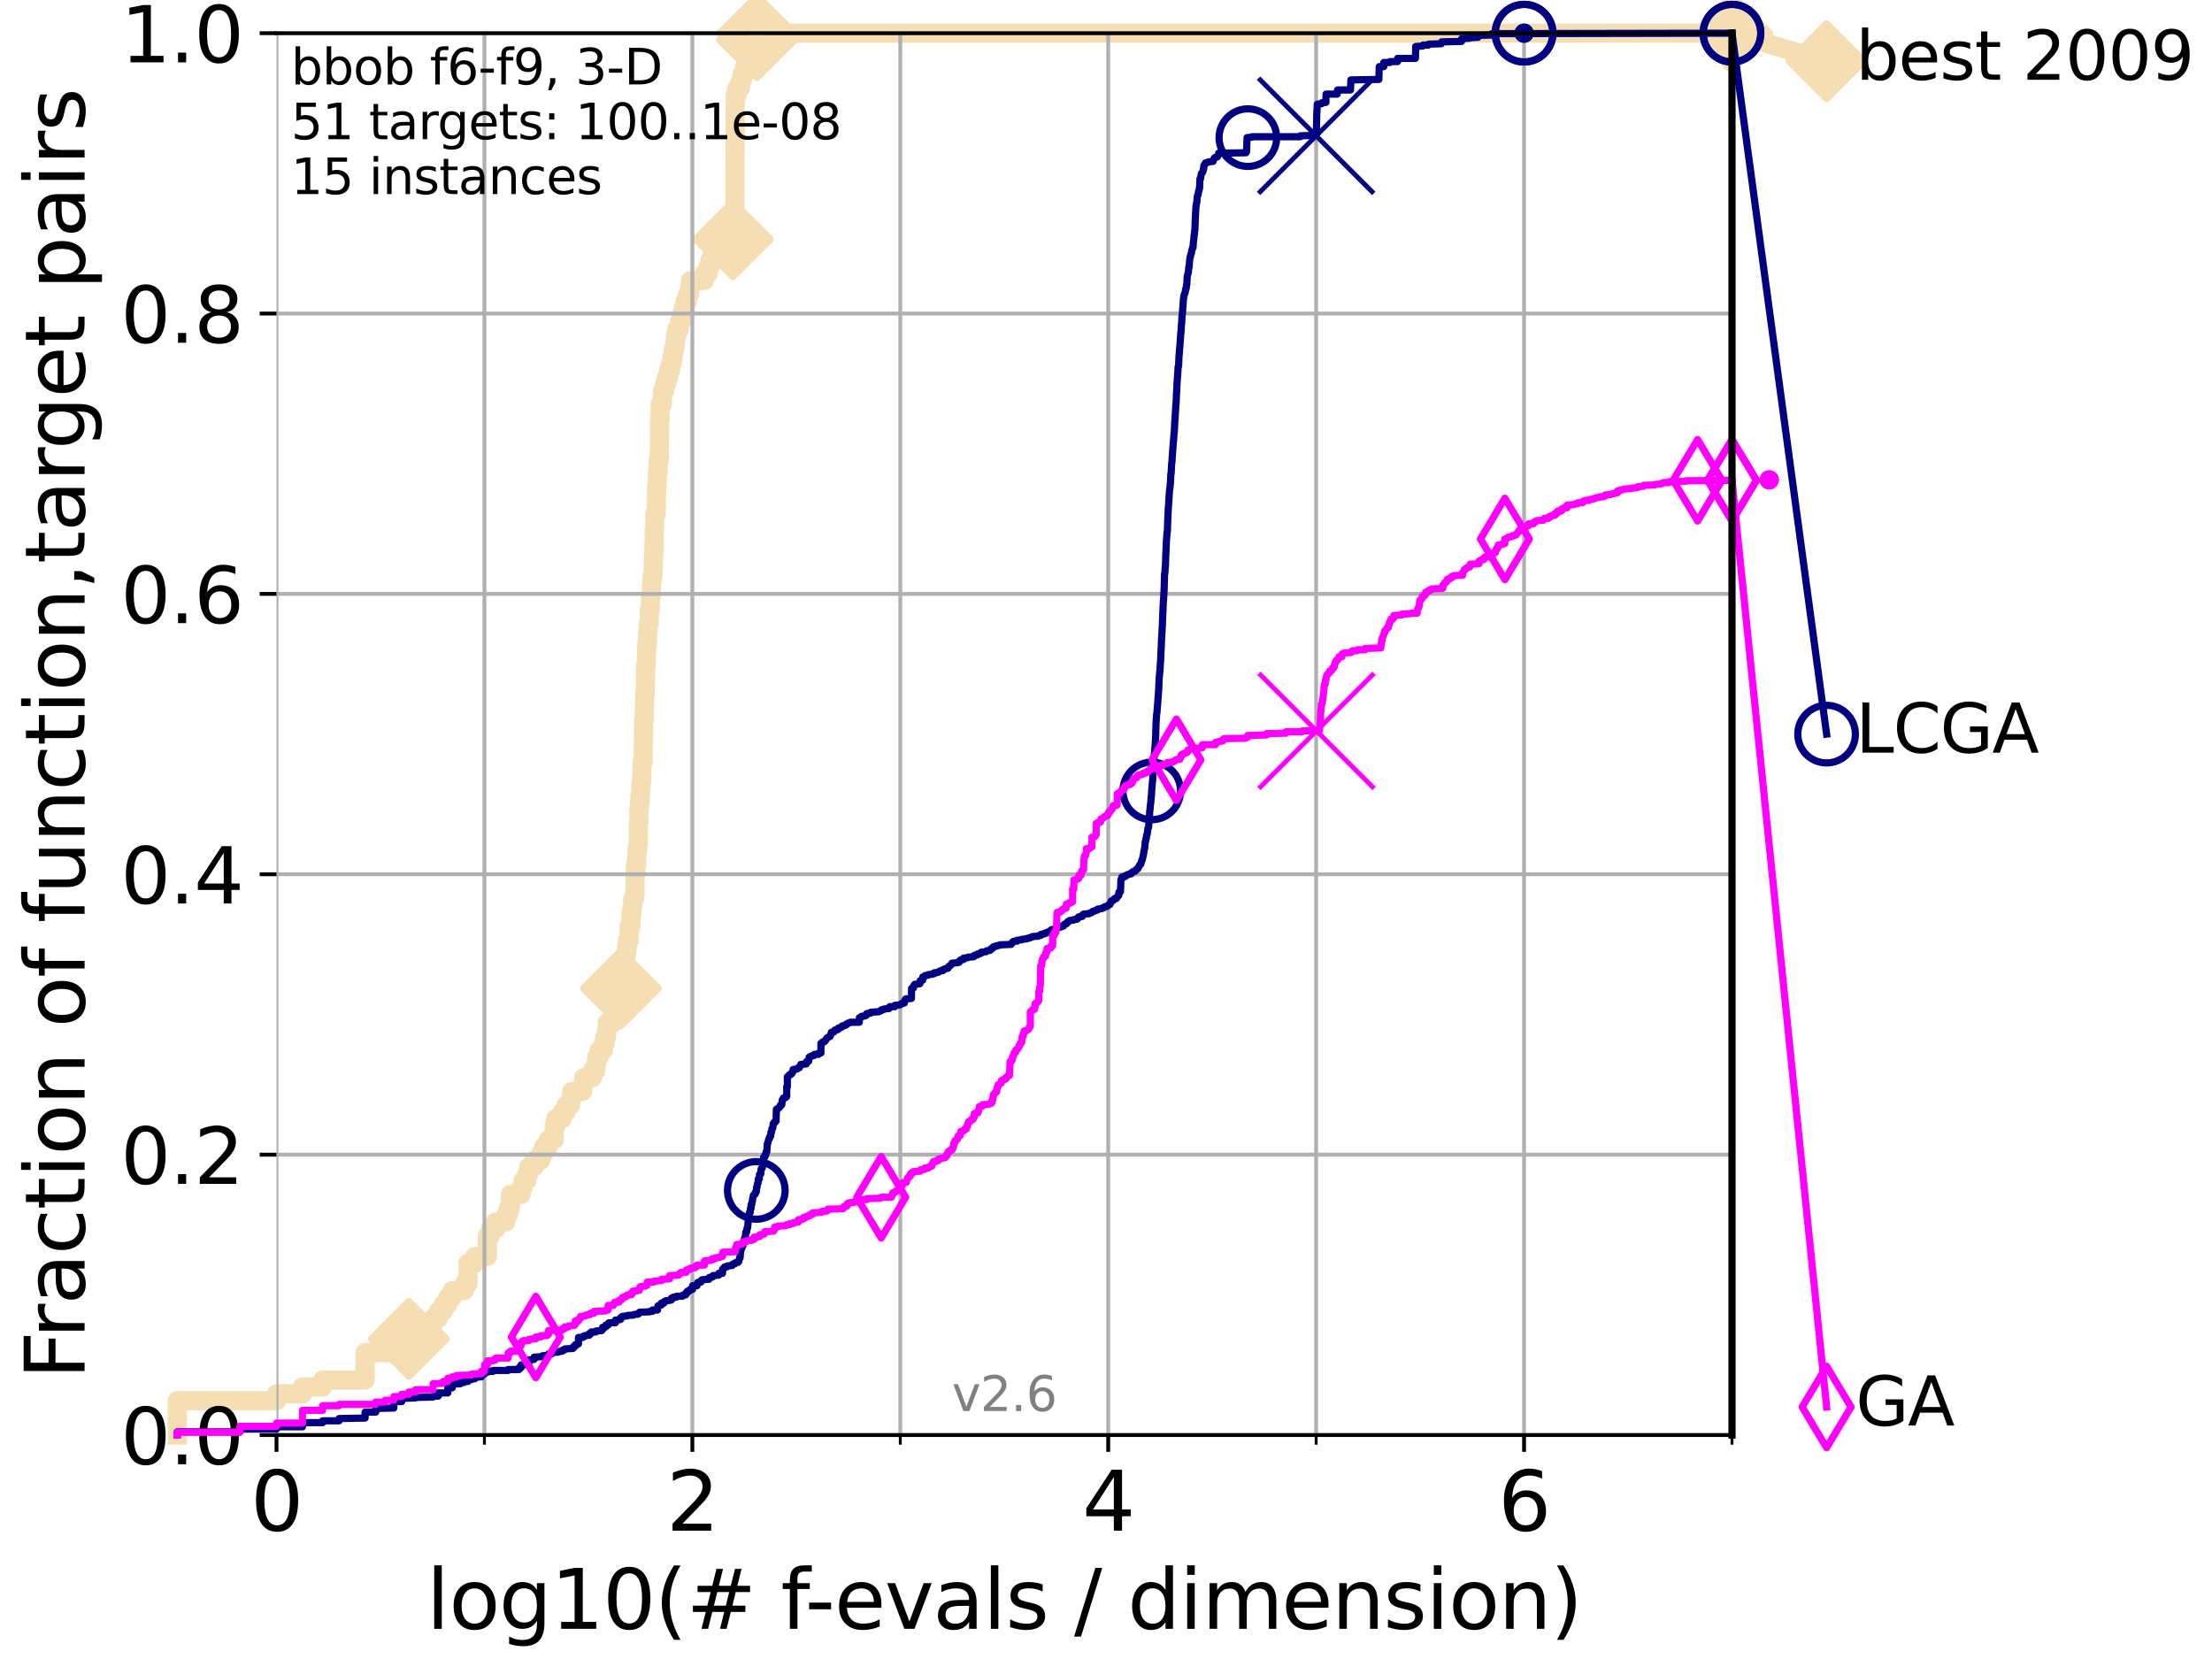 <?xml version="1.0" encoding="utf-8" standalone="no"?>
<!DOCTYPE svg PUBLIC "-//W3C//DTD SVG 1.1//EN"
  "http://www.w3.org/Graphics/SVG/1.1/DTD/svg11.dtd">
<svg xmlns:xlink="http://www.w3.org/1999/xlink" width="460.8pt" height="345.6pt" viewBox="0 0 460.8 345.6" xmlns="http://www.w3.org/2000/svg" version="1.1">
 <defs>
  <style type="text/css">*{stroke-linejoin: round; stroke-linecap: butt}</style>
 </defs>
 <g id="figure_1">
  <g id="patch_1">
   <path d="M 0 345.6 
L 460.8 345.6 
L 460.8 0 
L 0 0 
z
" style="fill: #ffffff"/>
  </g>
  <g id="axes_1">
   <g id="patch_2">
    <path d="M 57.6 298.944 
L 360.806 298.944 
L 360.806 6.912 
L 57.6 6.912 
z
" style="fill: #ffffff"/>
   </g>
   <g id="line2d_1">
    <path d="M 36.933 298.944 
L 36.933 291.786 
L 57.6 291.786 
L 57.6 290.355 
L 63.012 290.355 
L 63.012 288.923 
L 67.209 288.923 
L 67.209 287.492 
L 76.051 287.492 
L 76.051 281.766 
L 82.042 281.766 
L 82.042 280.334 
L 85.184 280.334 
L 85.184 278.903 
L 87.876 278.903 
L 87.876 277.471 
L 89.09 277.471 
L 89.09 276.04 
L 90.231 276.04 
L 90.231 274.608 
L 91.306 274.608 
L 91.306 273.176 
L 92.323 273.176 
L 92.323 271.745 
L 93.288 271.745 
L 93.288 270.313 
L 94.206 270.313 
L 94.206 268.882 
L 96.718 268.882 
L 96.718 267.45 
L 97.485 267.45 
L 97.485 263.156 
L 98.933 263.156 
L 98.933 261.724 
L 101.532 261.724 
L 101.532 257.43 
L 102.129 257.43 
L 102.129 255.998 
L 103.27 255.998 
L 103.27 254.567 
L 105.362 254.567 
L 105.362 253.135 
L 105.851 253.135 
L 105.851 251.704 
L 106.327 251.704 
L 106.327 248.84 
L 108.543 248.84 
L 108.543 247.409 
L 108.956 247.409 
L 108.956 245.977 
L 109.757 245.977 
L 109.757 244.546 
L 110.145 244.546 
L 110.145 243.114 
L 111.262 243.114 
L 111.262 241.683 
L 112.657 241.683 
L 112.657 240.251 
L 113.317 240.251 
L 113.317 238.82 
L 114.265 238.82 
L 114.265 237.388 
L 115.46 237.388 
L 115.46 234.525 
L 115.747 234.525 
L 115.747 233.094 
L 117.121 233.094 
L 117.121 231.662 
L 117.9 231.662 
L 117.9 230.231 
L 118.89 230.231 
L 118.89 228.799 
L 119.129 228.799 
L 119.129 227.368 
L 121.372 227.368 
L 121.372 225.936 
L 121.582 225.936 
L 121.582 224.504 
L 123.375 224.504 
L 123.375 223.073 
L 124.12 223.073 
L 124.12 221.641 
L 124.302 221.641 
L 124.302 220.21 
L 124.837 220.21 
L 124.837 218.778 
L 125.696 218.778 
L 125.696 217.347 
L 126.029 217.347 
L 126.029 215.915 
L 126.356 215.915 
L 126.356 214.484 
L 126.517 214.484 
L 126.517 213.052 
L 127.761 213.052 
L 127.761 211.621 
L 128.06 211.621 
L 128.06 210.189 
L 128.208 210.189 
L 128.208 208.758 
L 128.499 208.758 
L 128.499 207.326 
L 128.786 207.326 
L 128.786 205.895 
L 129.348 205.895 
L 129.348 204.463 
L 129.623 204.463 
L 129.623 203.032 
L 129.759 203.032 
L 129.759 201.6 
L 130.292 201.6 
L 130.292 198.737 
L 130.553 198.737 
L 130.553 197.305 
L 130.683 197.305 
L 130.683 195.874 
L 131.065 195.874 
L 131.065 193.011 
L 131.44 193.011 
L 131.44 190.148 
L 131.686 190.148 
L 131.686 188.716 
L 131.808 188.716 
L 131.808 187.285 
L 132.169 187.285 
L 132.169 185.853 
L 132.287 185.853 
L 132.287 181.559 
L 132.405 181.559 
L 132.405 180.127 
L 132.639 180.127 
L 132.639 177.264 
L 132.87 177.264 
L 132.87 175.832 
L 132.984 175.832 
L 132.984 171.538 
L 133.098 171.538 
L 133.098 168.675 
L 133.211 168.675 
L 133.211 167.243 
L 133.323 167.243 
L 133.323 165.812 
L 133.435 165.812 
L 133.546 162.949 
L 133.656 162.949 
L 133.766 158.654 
L 133.983 158.654 
L 134.091 150.065 
L 134.198 150.065 
L 134.305 144.339 
L 134.411 144.339 
L 134.516 138.613 
L 134.621 138.613 
L 134.725 134.318 
L 134.829 134.318 
L 134.932 131.455 
L 135.034 131.455 
L 135.034 130.024 
L 135.238 130.024 
L 135.238 127.16 
L 135.439 127.16 
L 135.539 124.297 
L 135.638 124.297 
L 135.737 121.434 
L 135.835 121.434 
L 135.835 120.003 
L 136.03 120.003 
L 136.127 115.708 
L 136.223 115.708 
L 136.319 109.982 
L 136.414 109.982 
L 136.414 107.119 
L 136.697 107.119 
L 136.79 101.393 
L 136.883 101.393 
L 136.975 98.53 
L 137.067 98.53 
L 137.159 95.667 
L 137.341 95.667 
L 137.431 87.078 
L 137.521 87.078 
L 137.521 84.215 
L 137.963 84.215 
L 138.051 81.352 
L 138.481 81.352 
L 138.481 79.92 
L 138.902 79.92 
L 138.902 78.488 
L 139.314 78.488 
L 139.314 77.057 
L 139.717 77.057 
L 139.717 75.625 
L 140.033 75.625 
L 140.033 74.194 
L 140.266 74.194 
L 140.266 72.762 
L 140.574 72.762 
L 140.574 71.331 
L 140.725 71.331 
L 140.725 69.899 
L 141.025 69.899 
L 141.025 68.468 
L 141.538 68.468 
L 141.538 67.036 
L 141.897 67.036 
L 141.897 65.605 
L 142.318 65.605 
L 142.318 64.173 
L 142.73 64.173 
L 142.73 62.742 
L 143.199 62.742 
L 143.199 61.31 
L 143.657 61.31 
L 143.657 59.879 
L 143.85 59.879 
L 143.85 58.447 
L 146.695 58.447 
L 146.695 57.016 
L 147.503 57.016 
L 147.503 55.584 
L 147.92 55.584 
L 147.92 54.152 
L 148.378 54.152 
L 148.378 52.721 
L 148.874 52.721 
L 148.874 51.289 
L 152.434 51.289 
L 152.434 49.858 
L 152.676 49.858 
L 152.676 48.426 
L 153.072 48.426 
L 153.15 19.796 
L 153.536 19.796 
L 153.536 18.364 
L 154.212 18.364 
L 154.212 16.933 
L 154.578 16.933 
L 154.578 15.501 
L 155.113 15.501 
L 155.113 14.07 
L 155.803 14.07 
L 155.803 12.638 
L 156.239 12.638 
L 156.239 11.207 
L 156.858 11.207 
L 156.858 9.775 
L 157.332 9.775 
L 157.332 8.344 
L 157.703 8.344 
L 157.703 6.912 
L 360.806 6.912 
L 360.806 6.912 
" style="fill: none; stroke: #f5deb3; stroke-width: 4; stroke-linecap: square"/>
   </g>
   <g id="line2d_2">
    <defs>
     <path id="m6c136d927c" d="M 0 7.778 
L 7.778 0 
L 0 -7.778 
L -7.778 0 
z
" style="stroke: #f5deb3; stroke-width: 1.5; stroke-linejoin: miter"/>
    </defs>
    <g>
     <use xlink:href="#m6c136d927c" x="85.184" y="278.903" style="fill: #f5deb3; stroke: #f5deb3; stroke-width: 1.5; stroke-linejoin: miter"/>
     <use xlink:href="#m6c136d927c" x="129.348" y="205.895" style="fill: #f5deb3; stroke: #f5deb3; stroke-width: 1.5; stroke-linejoin: miter"/>
     <use xlink:href="#m6c136d927c" x="152.676" y="49.858" style="fill: #f5deb3; stroke: #f5deb3; stroke-width: 1.5; stroke-linejoin: miter"/>
     <use xlink:href="#m6c136d927c" x="157.703" y="8.344" style="fill: #f5deb3; stroke: #f5deb3; stroke-width: 1.5; stroke-linejoin: miter"/>
     <use xlink:href="#m6c136d927c" x="157.703" y="6.912" style="fill: #f5deb3; stroke: #f5deb3; stroke-width: 1.5; stroke-linejoin: miter"/>
     <use xlink:href="#m6c136d927c" x="360.806" y="6.912" style="fill: #f5deb3; stroke: #f5deb3; stroke-width: 1.5; stroke-linejoin: miter"/>
    </g>
   </g>
   <g id="line2d_3">
    <path style="fill: none; stroke: #f5deb3; stroke-width: 4; stroke-linecap: square"/>
    <g/>
   </g>
   <g id="line2d_4">
    <path d="M 360.806 6.912 
L 380.515 12.753 
" style="fill: none; stroke: #f5deb3; stroke-width: 4; stroke-linecap: square"/>
    <g>
     <use xlink:href="#m6c136d927c" x="360.806" y="6.912" style="fill: #f5deb3; stroke: #f5deb3; stroke-width: 1.5; stroke-linejoin: miter"/>
     <use xlink:href="#m6c136d927c" x="380.515" y="12.753" style="fill: #f5deb3; stroke: #f5deb3; stroke-width: 1.5; stroke-linejoin: miter"/>
    </g>
   </g>
   <g id="matplotlib.axis_1">
    <g id="xtick_1">
     <g id="line2d_5">
      <path d="M 57.6 298.944 
L 57.6 6.912 
" clip-path="url(#pda3ad7ea94)" style="fill: none; stroke: #b0b0b0; stroke-width: 0.8; stroke-linecap: square"/>
     </g>
     <g id="line2d_6">
      <defs>
       <path id="m951ad1d28a" d="M 0 0 
L 0 3.5 
" style="stroke: #000000; stroke-width: 0.8"/>
      </defs>
      <g>
       <use xlink:href="#m951ad1d28a" x="57.6" y="298.944" style="stroke: #000000; stroke-width: 0.8"/>
      </g>
     </g>
     <g id="text_1">
      <!-- 0 -->
      <g transform="translate(52.192 318.861)scale(0.17 -0.17)">
       <defs>
        <path id="DejaVuSans-30" d="M 2034 4250 
Q 1547 4250 1301 3770 
Q 1056 3291 1056 2328 
Q 1056 1369 1301 889 
Q 1547 409 2034 409 
Q 2525 409 2770 889 
Q 3016 1369 3016 2328 
Q 3016 3291 2770 3770 
Q 2525 4250 2034 4250 
z
M 2034 4750 
Q 2819 4750 3233 4129 
Q 3647 3509 3647 2328 
Q 3647 1150 3233 529 
Q 2819 -91 2034 -91 
Q 1250 -91 836 529 
Q 422 1150 422 2328 
Q 422 3509 836 4129 
Q 1250 4750 2034 4750 
z
" transform="scale(0.016)"/>
       </defs>
       <use xlink:href="#DejaVuSans-30"/>
      </g>
     </g>
    </g>
    <g id="xtick_2">
     <g id="line2d_7">
      <path d="M 144.23 298.944 
L 144.23 6.912 
" clip-path="url(#pda3ad7ea94)" style="fill: none; stroke: #b0b0b0; stroke-width: 0.8; stroke-linecap: square"/>
     </g>
     <g id="line2d_8">
      <g>
       <use xlink:href="#m951ad1d28a" x="144.23" y="298.944" style="stroke: #000000; stroke-width: 0.8"/>
      </g>
     </g>
     <g id="text_2">
      <!-- 2 -->
      <g transform="translate(138.822 318.861)scale(0.17 -0.17)">
       <defs>
        <path id="DejaVuSans-32" d="M 1228 531 
L 3431 531 
L 3431 0 
L 469 0 
L 469 531 
Q 828 903 1448 1529 
Q 2069 2156 2228 2338 
Q 2531 2678 2651 2914 
Q 2772 3150 2772 3378 
Q 2772 3750 2511 3984 
Q 2250 4219 1831 4219 
Q 1534 4219 1204 4116 
Q 875 4013 500 3803 
L 500 4441 
Q 881 4594 1212 4672 
Q 1544 4750 1819 4750 
Q 2544 4750 2975 4387 
Q 3406 4025 3406 3419 
Q 3406 3131 3298 2873 
Q 3191 2616 2906 2266 
Q 2828 2175 2409 1742 
Q 1991 1309 1228 531 
z
" transform="scale(0.016)"/>
       </defs>
       <use xlink:href="#DejaVuSans-32"/>
      </g>
     </g>
    </g>
    <g id="xtick_3">
     <g id="line2d_9">
      <path d="M 230.861 298.944 
L 230.861 6.912 
" clip-path="url(#pda3ad7ea94)" style="fill: none; stroke: #b0b0b0; stroke-width: 0.8; stroke-linecap: square"/>
     </g>
     <g id="line2d_10">
      <g>
       <use xlink:href="#m951ad1d28a" x="230.861" y="298.944" style="stroke: #000000; stroke-width: 0.8"/>
      </g>
     </g>
     <g id="text_3">
      <!-- 4 -->
      <g transform="translate(225.453 318.861)scale(0.17 -0.17)">
       <defs>
        <path id="DejaVuSans-34" d="M 2419 4116 
L 825 1625 
L 2419 1625 
L 2419 4116 
z
M 2253 4666 
L 3047 4666 
L 3047 1625 
L 3713 1625 
L 3713 1100 
L 3047 1100 
L 3047 0 
L 2419 0 
L 2419 1100 
L 313 1100 
L 313 1709 
L 2253 4666 
z
" transform="scale(0.016)"/>
       </defs>
       <use xlink:href="#DejaVuSans-34"/>
      </g>
     </g>
    </g>
    <g id="xtick_4">
     <g id="line2d_11">
      <path d="M 317.491 298.944 
L 317.491 6.912 
" clip-path="url(#pda3ad7ea94)" style="fill: none; stroke: #b0b0b0; stroke-width: 0.8; stroke-linecap: square"/>
     </g>
     <g id="line2d_12">
      <g>
       <use xlink:href="#m951ad1d28a" x="317.491" y="298.944" style="stroke: #000000; stroke-width: 0.8"/>
      </g>
     </g>
     <g id="text_4">
      <!-- 6 -->
      <g transform="translate(312.083 318.861)scale(0.17 -0.17)">
       <defs>
        <path id="DejaVuSans-36" d="M 2113 2584 
Q 1688 2584 1439 2293 
Q 1191 2003 1191 1497 
Q 1191 994 1439 701 
Q 1688 409 2113 409 
Q 2538 409 2786 701 
Q 3034 994 3034 1497 
Q 3034 2003 2786 2293 
Q 2538 2584 2113 2584 
z
M 3366 4563 
L 3366 3988 
Q 3128 4100 2886 4159 
Q 2644 4219 2406 4219 
Q 1781 4219 1451 3797 
Q 1122 3375 1075 2522 
Q 1259 2794 1537 2939 
Q 1816 3084 2150 3084 
Q 2853 3084 3261 2657 
Q 3669 2231 3669 1497 
Q 3669 778 3244 343 
Q 2819 -91 2113 -91 
Q 1303 -91 875 529 
Q 447 1150 447 2328 
Q 447 3434 972 4092 
Q 1497 4750 2381 4750 
Q 2619 4750 2861 4703 
Q 3103 4656 3366 4563 
z
" transform="scale(0.016)"/>
       </defs>
       <use xlink:href="#DejaVuSans-36"/>
      </g>
     </g>
    </g>
    <g id="xtick_5">
     <g id="line2d_13">
      <path d="M 100.915 298.944 
L 100.915 6.912 
" clip-path="url(#pda3ad7ea94)" style="fill: none; stroke: #b0b0b0; stroke-width: 0.8; stroke-linecap: square"/>
     </g>
     <g id="line2d_14">
      <defs>
       <path id="m2195933e9f" d="M 0 0 
L 0 2 
" style="stroke: #000000; stroke-width: 0.6"/>
      </defs>
      <g>
       <use xlink:href="#m2195933e9f" x="100.915" y="298.944" style="stroke: #000000; stroke-width: 0.6"/>
      </g>
     </g>
    </g>
    <g id="xtick_6">
     <g id="line2d_15">
      <path d="M 187.546 298.944 
L 187.546 6.912 
" clip-path="url(#pda3ad7ea94)" style="fill: none; stroke: #b0b0b0; stroke-width: 0.8; stroke-linecap: square"/>
     </g>
     <g id="line2d_16">
      <g>
       <use xlink:href="#m2195933e9f" x="187.546" y="298.944" style="stroke: #000000; stroke-width: 0.6"/>
      </g>
     </g>
    </g>
    <g id="xtick_7">
     <g id="line2d_17">
      <path d="M 274.176 298.944 
L 274.176 6.912 
" clip-path="url(#pda3ad7ea94)" style="fill: none; stroke: #b0b0b0; stroke-width: 0.8; stroke-linecap: square"/>
     </g>
     <g id="line2d_18">
      <g>
       <use xlink:href="#m2195933e9f" x="274.176" y="298.944" style="stroke: #000000; stroke-width: 0.6"/>
      </g>
     </g>
    </g>
    <g id="xtick_8">
     <g id="line2d_19">
      <path d="M 360.806 298.944 
L 360.806 6.912 
" clip-path="url(#pda3ad7ea94)" style="fill: none; stroke: #b0b0b0; stroke-width: 0.8; stroke-linecap: square"/>
     </g>
     <g id="line2d_20">
      <g>
       <use xlink:href="#m2195933e9f" x="360.806" y="298.944" style="stroke: #000000; stroke-width: 0.6"/>
      </g>
     </g>
    </g>
    <g id="text_5">
     <!-- log10(# f-evals / dimension) -->
     <g transform="translate(88.823 339.314)scale(0.17 -0.17)">
      <defs>
       <path id="DejaVuSans-6c" d="M 603 4863 
L 1178 4863 
L 1178 0 
L 603 0 
L 603 4863 
z
" transform="scale(0.016)"/>
       <path id="DejaVuSans-6f" d="M 1959 3097 
Q 1497 3097 1228 2736 
Q 959 2375 959 1747 
Q 959 1119 1226 758 
Q 1494 397 1959 397 
Q 2419 397 2687 759 
Q 2956 1122 2956 1747 
Q 2956 2369 2687 2733 
Q 2419 3097 1959 3097 
z
M 1959 3584 
Q 2709 3584 3137 3096 
Q 3566 2609 3566 1747 
Q 3566 888 3137 398 
Q 2709 -91 1959 -91 
Q 1206 -91 779 398 
Q 353 888 353 1747 
Q 353 2609 779 3096 
Q 1206 3584 1959 3584 
z
" transform="scale(0.016)"/>
       <path id="DejaVuSans-67" d="M 2906 1791 
Q 2906 2416 2648 2759 
Q 2391 3103 1925 3103 
Q 1463 3103 1205 2759 
Q 947 2416 947 1791 
Q 947 1169 1205 825 
Q 1463 481 1925 481 
Q 2391 481 2648 825 
Q 2906 1169 2906 1791 
z
M 3481 434 
Q 3481 -459 3084 -895 
Q 2688 -1331 1869 -1331 
Q 1566 -1331 1297 -1286 
Q 1028 -1241 775 -1147 
L 775 -588 
Q 1028 -725 1275 -790 
Q 1522 -856 1778 -856 
Q 2344 -856 2625 -561 
Q 2906 -266 2906 331 
L 2906 616 
Q 2728 306 2450 153 
Q 2172 0 1784 0 
Q 1141 0 747 490 
Q 353 981 353 1791 
Q 353 2603 747 3093 
Q 1141 3584 1784 3584 
Q 2172 3584 2450 3431 
Q 2728 3278 2906 2969 
L 2906 3500 
L 3481 3500 
L 3481 434 
z
" transform="scale(0.016)"/>
       <path id="DejaVuSans-31" d="M 794 531 
L 1825 531 
L 1825 4091 
L 703 3866 
L 703 4441 
L 1819 4666 
L 2450 4666 
L 2450 531 
L 3481 531 
L 3481 0 
L 794 0 
L 794 531 
z
" transform="scale(0.016)"/>
       <path id="DejaVuSans-28" d="M 1984 4856 
Q 1566 4138 1362 3434 
Q 1159 2731 1159 2009 
Q 1159 1288 1364 580 
Q 1569 -128 1984 -844 
L 1484 -844 
Q 1016 -109 783 600 
Q 550 1309 550 2009 
Q 550 2706 781 3412 
Q 1013 4119 1484 4856 
L 1984 4856 
z
" transform="scale(0.016)"/>
       <path id="DejaVuSans-23" d="M 3272 2816 
L 2363 2816 
L 2100 1772 
L 3016 1772 
L 3272 2816 
z
M 2803 4594 
L 2478 3297 
L 3391 3297 
L 3719 4594 
L 4219 4594 
L 3897 3297 
L 4872 3297 
L 4872 2816 
L 3775 2816 
L 3519 1772 
L 4513 1772 
L 4513 1294 
L 3397 1294 
L 3072 0 
L 2572 0 
L 2894 1294 
L 1978 1294 
L 1656 0 
L 1153 0 
L 1478 1294 
L 494 1294 
L 494 1772 
L 1594 1772 
L 1856 2816 
L 850 2816 
L 850 3297 
L 1978 3297 
L 2297 4594 
L 2803 4594 
z
" transform="scale(0.016)"/>
       <path id="DejaVuSans-20" transform="scale(0.016)"/>
       <path id="DejaVuSans-66" d="M 2375 4863 
L 2375 4384 
L 1825 4384 
Q 1516 4384 1395 4259 
Q 1275 4134 1275 3809 
L 1275 3500 
L 2222 3500 
L 2222 3053 
L 1275 3053 
L 1275 0 
L 697 0 
L 697 3053 
L 147 3053 
L 147 3500 
L 697 3500 
L 697 3744 
Q 697 4328 969 4595 
Q 1241 4863 1831 4863 
L 2375 4863 
z
" transform="scale(0.016)"/>
       <path id="DejaVuSans-2d" d="M 313 2009 
L 1997 2009 
L 1997 1497 
L 313 1497 
L 313 2009 
z
" transform="scale(0.016)"/>
       <path id="DejaVuSans-65" d="M 3597 1894 
L 3597 1613 
L 953 1613 
Q 991 1019 1311 708 
Q 1631 397 2203 397 
Q 2534 397 2845 478 
Q 3156 559 3463 722 
L 3463 178 
Q 3153 47 2828 -22 
Q 2503 -91 2169 -91 
Q 1331 -91 842 396 
Q 353 884 353 1716 
Q 353 2575 817 3079 
Q 1281 3584 2069 3584 
Q 2775 3584 3186 3129 
Q 3597 2675 3597 1894 
z
M 3022 2063 
Q 3016 2534 2758 2815 
Q 2500 3097 2075 3097 
Q 1594 3097 1305 2825 
Q 1016 2553 972 2059 
L 3022 2063 
z
" transform="scale(0.016)"/>
       <path id="DejaVuSans-76" d="M 191 3500 
L 800 3500 
L 1894 563 
L 2988 3500 
L 3597 3500 
L 2284 0 
L 1503 0 
L 191 3500 
z
" transform="scale(0.016)"/>
       <path id="DejaVuSans-61" d="M 2194 1759 
Q 1497 1759 1228 1600 
Q 959 1441 959 1056 
Q 959 750 1161 570 
Q 1363 391 1709 391 
Q 2188 391 2477 730 
Q 2766 1069 2766 1631 
L 2766 1759 
L 2194 1759 
z
M 3341 1997 
L 3341 0 
L 2766 0 
L 2766 531 
Q 2569 213 2275 61 
Q 1981 -91 1556 -91 
Q 1019 -91 701 211 
Q 384 513 384 1019 
Q 384 1609 779 1909 
Q 1175 2209 1959 2209 
L 2766 2209 
L 2766 2266 
Q 2766 2663 2505 2880 
Q 2244 3097 1772 3097 
Q 1472 3097 1187 3025 
Q 903 2953 641 2809 
L 641 3341 
Q 956 3463 1253 3523 
Q 1550 3584 1831 3584 
Q 2591 3584 2966 3190 
Q 3341 2797 3341 1997 
z
" transform="scale(0.016)"/>
       <path id="DejaVuSans-73" d="M 2834 3397 
L 2834 2853 
Q 2591 2978 2328 3040 
Q 2066 3103 1784 3103 
Q 1356 3103 1142 2972 
Q 928 2841 928 2578 
Q 928 2378 1081 2264 
Q 1234 2150 1697 2047 
L 1894 2003 
Q 2506 1872 2764 1633 
Q 3022 1394 3022 966 
Q 3022 478 2636 193 
Q 2250 -91 1575 -91 
Q 1294 -91 989 -36 
Q 684 19 347 128 
L 347 722 
Q 666 556 975 473 
Q 1284 391 1588 391 
Q 1994 391 2212 530 
Q 2431 669 2431 922 
Q 2431 1156 2273 1281 
Q 2116 1406 1581 1522 
L 1381 1569 
Q 847 1681 609 1914 
Q 372 2147 372 2553 
Q 372 3047 722 3315 
Q 1072 3584 1716 3584 
Q 2034 3584 2315 3537 
Q 2597 3491 2834 3397 
z
" transform="scale(0.016)"/>
       <path id="DejaVuSans-2f" d="M 1625 4666 
L 2156 4666 
L 531 -594 
L 0 -594 
L 1625 4666 
z
" transform="scale(0.016)"/>
       <path id="DejaVuSans-64" d="M 2906 2969 
L 2906 4863 
L 3481 4863 
L 3481 0 
L 2906 0 
L 2906 525 
Q 2725 213 2448 61 
Q 2172 -91 1784 -91 
Q 1150 -91 751 415 
Q 353 922 353 1747 
Q 353 2572 751 3078 
Q 1150 3584 1784 3584 
Q 2172 3584 2448 3432 
Q 2725 3281 2906 2969 
z
M 947 1747 
Q 947 1113 1208 752 
Q 1469 391 1925 391 
Q 2381 391 2643 752 
Q 2906 1113 2906 1747 
Q 2906 2381 2643 2742 
Q 2381 3103 1925 3103 
Q 1469 3103 1208 2742 
Q 947 2381 947 1747 
z
" transform="scale(0.016)"/>
       <path id="DejaVuSans-69" d="M 603 3500 
L 1178 3500 
L 1178 0 
L 603 0 
L 603 3500 
z
M 603 4863 
L 1178 4863 
L 1178 4134 
L 603 4134 
L 603 4863 
z
" transform="scale(0.016)"/>
       <path id="DejaVuSans-6d" d="M 3328 2828 
Q 3544 3216 3844 3400 
Q 4144 3584 4550 3584 
Q 5097 3584 5394 3201 
Q 5691 2819 5691 2113 
L 5691 0 
L 5113 0 
L 5113 2094 
Q 5113 2597 4934 2840 
Q 4756 3084 4391 3084 
Q 3944 3084 3684 2787 
Q 3425 2491 3425 1978 
L 3425 0 
L 2847 0 
L 2847 2094 
Q 2847 2600 2669 2842 
Q 2491 3084 2119 3084 
Q 1678 3084 1418 2786 
Q 1159 2488 1159 1978 
L 1159 0 
L 581 0 
L 581 3500 
L 1159 3500 
L 1159 2956 
Q 1356 3278 1631 3431 
Q 1906 3584 2284 3584 
Q 2666 3584 2933 3390 
Q 3200 3197 3328 2828 
z
" transform="scale(0.016)"/>
       <path id="DejaVuSans-6e" d="M 3513 2113 
L 3513 0 
L 2938 0 
L 2938 2094 
Q 2938 2591 2744 2837 
Q 2550 3084 2163 3084 
Q 1697 3084 1428 2787 
Q 1159 2491 1159 1978 
L 1159 0 
L 581 0 
L 581 3500 
L 1159 3500 
L 1159 2956 
Q 1366 3272 1645 3428 
Q 1925 3584 2291 3584 
Q 2894 3584 3203 3211 
Q 3513 2838 3513 2113 
z
" transform="scale(0.016)"/>
       <path id="DejaVuSans-29" d="M 513 4856 
L 1013 4856 
Q 1481 4119 1714 3412 
Q 1947 2706 1947 2009 
Q 1947 1309 1714 600 
Q 1481 -109 1013 -844 
L 513 -844 
Q 928 -128 1133 580 
Q 1338 1288 1338 2009 
Q 1338 2731 1133 3434 
Q 928 4138 513 4856 
z
" transform="scale(0.016)"/>
      </defs>
      <use xlink:href="#DejaVuSans-6c"/>
      <use xlink:href="#DejaVuSans-6f" x="27.783"/>
      <use xlink:href="#DejaVuSans-67" x="88.965"/>
      <use xlink:href="#DejaVuSans-31" x="152.441"/>
      <use xlink:href="#DejaVuSans-30" x="216.064"/>
      <use xlink:href="#DejaVuSans-28" x="279.688"/>
      <use xlink:href="#DejaVuSans-23" x="318.701"/>
      <use xlink:href="#DejaVuSans-20" x="402.49"/>
      <use xlink:href="#DejaVuSans-66" x="434.277"/>
      <use xlink:href="#DejaVuSans-2d" x="463.982"/>
      <use xlink:href="#DejaVuSans-65" x="500.066"/>
      <use xlink:href="#DejaVuSans-76" x="561.59"/>
      <use xlink:href="#DejaVuSans-61" x="620.77"/>
      <use xlink:href="#DejaVuSans-6c" x="682.049"/>
      <use xlink:href="#DejaVuSans-73" x="709.832"/>
      <use xlink:href="#DejaVuSans-20" x="761.932"/>
      <use xlink:href="#DejaVuSans-2f" x="793.719"/>
      <use xlink:href="#DejaVuSans-20" x="827.41"/>
      <use xlink:href="#DejaVuSans-64" x="859.197"/>
      <use xlink:href="#DejaVuSans-69" x="922.674"/>
      <use xlink:href="#DejaVuSans-6d" x="950.457"/>
      <use xlink:href="#DejaVuSans-65" x="1047.869"/>
      <use xlink:href="#DejaVuSans-6e" x="1109.393"/>
      <use xlink:href="#DejaVuSans-73" x="1172.771"/>
      <use xlink:href="#DejaVuSans-69" x="1224.871"/>
      <use xlink:href="#DejaVuSans-6f" x="1252.654"/>
      <use xlink:href="#DejaVuSans-6e" x="1313.836"/>
      <use xlink:href="#DejaVuSans-29" x="1377.215"/>
     </g>
    </g>
   </g>
   <g id="matplotlib.axis_2">
    <g id="ytick_1">
     <g id="line2d_21">
      <path d="M 57.6 298.944 
L 360.806 298.944 
" clip-path="url(#pda3ad7ea94)" style="fill: none; stroke: #b0b0b0; stroke-width: 0.8; stroke-linecap: square"/>
     </g>
     <g id="line2d_22">
      <defs>
       <path id="m3606a74ce3" d="M 0 0 
L -3.5 0 
" style="stroke: #000000; stroke-width: 0.8"/>
      </defs>
      <g>
       <use xlink:href="#m3606a74ce3" x="57.6" y="298.944" style="stroke: #000000; stroke-width: 0.8"/>
      </g>
     </g>
     <g id="text_6">
      <!-- 0.0 -->
      <g transform="translate(25.155 305.023)scale(0.16 -0.16)">
       <defs>
        <path id="DejaVuSans-2e" d="M 684 794 
L 1344 794 
L 1344 0 
L 684 0 
L 684 794 
z
" transform="scale(0.016)"/>
       </defs>
       <use xlink:href="#DejaVuSans-30"/>
       <use xlink:href="#DejaVuSans-2e" x="63.623"/>
       <use xlink:href="#DejaVuSans-30" x="95.41"/>
      </g>
     </g>
    </g>
    <g id="ytick_2">
     <g id="line2d_23">
      <path d="M 57.6 240.538 
L 360.806 240.538 
" clip-path="url(#pda3ad7ea94)" style="fill: none; stroke: #b0b0b0; stroke-width: 0.8; stroke-linecap: square"/>
     </g>
     <g id="line2d_24">
      <g>
       <use xlink:href="#m3606a74ce3" x="57.6" y="240.538" style="stroke: #000000; stroke-width: 0.8"/>
      </g>
     </g>
     <g id="text_7">
      <!-- 0.2 -->
      <g transform="translate(25.155 246.616)scale(0.16 -0.16)">
       <use xlink:href="#DejaVuSans-30"/>
       <use xlink:href="#DejaVuSans-2e" x="63.623"/>
       <use xlink:href="#DejaVuSans-32" x="95.41"/>
      </g>
     </g>
    </g>
    <g id="ytick_3">
     <g id="line2d_25">
      <path d="M 57.6 182.131 
L 360.806 182.131 
" clip-path="url(#pda3ad7ea94)" style="fill: none; stroke: #b0b0b0; stroke-width: 0.8; stroke-linecap: square"/>
     </g>
     <g id="line2d_26">
      <g>
       <use xlink:href="#m3606a74ce3" x="57.6" y="182.131" style="stroke: #000000; stroke-width: 0.8"/>
      </g>
     </g>
     <g id="text_8">
      <!-- 0.4 -->
      <g transform="translate(25.155 188.21)scale(0.16 -0.16)">
       <use xlink:href="#DejaVuSans-30"/>
       <use xlink:href="#DejaVuSans-2e" x="63.623"/>
       <use xlink:href="#DejaVuSans-34" x="95.41"/>
      </g>
     </g>
    </g>
    <g id="ytick_4">
     <g id="line2d_27">
      <path d="M 57.6 123.725 
L 360.806 123.725 
" clip-path="url(#pda3ad7ea94)" style="fill: none; stroke: #b0b0b0; stroke-width: 0.8; stroke-linecap: square"/>
     </g>
     <g id="line2d_28">
      <g>
       <use xlink:href="#m3606a74ce3" x="57.6" y="123.725" style="stroke: #000000; stroke-width: 0.8"/>
      </g>
     </g>
     <g id="text_9">
      <!-- 0.6 -->
      <g transform="translate(25.155 129.804)scale(0.16 -0.16)">
       <use xlink:href="#DejaVuSans-30"/>
       <use xlink:href="#DejaVuSans-2e" x="63.623"/>
       <use xlink:href="#DejaVuSans-36" x="95.41"/>
      </g>
     </g>
    </g>
    <g id="ytick_5">
     <g id="line2d_29">
      <path d="M 57.6 65.318 
L 360.806 65.318 
" clip-path="url(#pda3ad7ea94)" style="fill: none; stroke: #b0b0b0; stroke-width: 0.8; stroke-linecap: square"/>
     </g>
     <g id="line2d_30">
      <g>
       <use xlink:href="#m3606a74ce3" x="57.6" y="65.318" style="stroke: #000000; stroke-width: 0.8"/>
      </g>
     </g>
     <g id="text_10">
      <!-- 0.8 -->
      <g transform="translate(25.155 71.397)scale(0.16 -0.16)">
       <defs>
        <path id="DejaVuSans-38" d="M 2034 2216 
Q 1584 2216 1326 1975 
Q 1069 1734 1069 1313 
Q 1069 891 1326 650 
Q 1584 409 2034 409 
Q 2484 409 2743 651 
Q 3003 894 3003 1313 
Q 3003 1734 2745 1975 
Q 2488 2216 2034 2216 
z
M 1403 2484 
Q 997 2584 770 2862 
Q 544 3141 544 3541 
Q 544 4100 942 4425 
Q 1341 4750 2034 4750 
Q 2731 4750 3128 4425 
Q 3525 4100 3525 3541 
Q 3525 3141 3298 2862 
Q 3072 2584 2669 2484 
Q 3125 2378 3379 2068 
Q 3634 1759 3634 1313 
Q 3634 634 3220 271 
Q 2806 -91 2034 -91 
Q 1263 -91 848 271 
Q 434 634 434 1313 
Q 434 1759 690 2068 
Q 947 2378 1403 2484 
z
M 1172 3481 
Q 1172 3119 1398 2916 
Q 1625 2713 2034 2713 
Q 2441 2713 2670 2916 
Q 2900 3119 2900 3481 
Q 2900 3844 2670 4047 
Q 2441 4250 2034 4250 
Q 1625 4250 1398 4047 
Q 1172 3844 1172 3481 
z
" transform="scale(0.016)"/>
       </defs>
       <use xlink:href="#DejaVuSans-30"/>
       <use xlink:href="#DejaVuSans-2e" x="63.623"/>
       <use xlink:href="#DejaVuSans-38" x="95.41"/>
      </g>
     </g>
    </g>
    <g id="ytick_6">
     <g id="line2d_31">
      <path d="M 57.6 6.912 
L 360.806 6.912 
" clip-path="url(#pda3ad7ea94)" style="fill: none; stroke: #b0b0b0; stroke-width: 0.8; stroke-linecap: square"/>
     </g>
     <g id="line2d_32">
      <g>
       <use xlink:href="#m3606a74ce3" x="57.6" y="6.912" style="stroke: #000000; stroke-width: 0.8"/>
      </g>
     </g>
     <g id="text_11">
      <!-- 1.0 -->
      <g transform="translate(25.155 12.991)scale(0.16 -0.16)">
       <use xlink:href="#DejaVuSans-31"/>
       <use xlink:href="#DejaVuSans-2e" x="63.623"/>
       <use xlink:href="#DejaVuSans-30" x="95.41"/>
      </g>
     </g>
    </g>
    <g id="text_12">
     <!-- Fraction of function,target pairs -->
     <g transform="translate(17.62 287.313)rotate(-90)scale(0.17 -0.17)">
      <defs>
       <path id="DejaVuSans-46" d="M 628 4666 
L 3309 4666 
L 3309 4134 
L 1259 4134 
L 1259 2759 
L 3109 2759 
L 3109 2228 
L 1259 2228 
L 1259 0 
L 628 0 
L 628 4666 
z
" transform="scale(0.016)"/>
       <path id="DejaVuSans-72" d="M 2631 2963 
Q 2534 3019 2420 3045 
Q 2306 3072 2169 3072 
Q 1681 3072 1420 2755 
Q 1159 2438 1159 1844 
L 1159 0 
L 581 0 
L 581 3500 
L 1159 3500 
L 1159 2956 
Q 1341 3275 1631 3429 
Q 1922 3584 2338 3584 
Q 2397 3584 2469 3576 
Q 2541 3569 2628 3553 
L 2631 2963 
z
" transform="scale(0.016)"/>
       <path id="DejaVuSans-63" d="M 3122 3366 
L 3122 2828 
Q 2878 2963 2633 3030 
Q 2388 3097 2138 3097 
Q 1578 3097 1268 2742 
Q 959 2388 959 1747 
Q 959 1106 1268 751 
Q 1578 397 2138 397 
Q 2388 397 2633 464 
Q 2878 531 3122 666 
L 3122 134 
Q 2881 22 2623 -34 
Q 2366 -91 2075 -91 
Q 1284 -91 818 406 
Q 353 903 353 1747 
Q 353 2603 823 3093 
Q 1294 3584 2113 3584 
Q 2378 3584 2631 3529 
Q 2884 3475 3122 3366 
z
" transform="scale(0.016)"/>
       <path id="DejaVuSans-74" d="M 1172 4494 
L 1172 3500 
L 2356 3500 
L 2356 3053 
L 1172 3053 
L 1172 1153 
Q 1172 725 1289 603 
Q 1406 481 1766 481 
L 2356 481 
L 2356 0 
L 1766 0 
Q 1100 0 847 248 
Q 594 497 594 1153 
L 594 3053 
L 172 3053 
L 172 3500 
L 594 3500 
L 594 4494 
L 1172 4494 
z
" transform="scale(0.016)"/>
       <path id="DejaVuSans-75" d="M 544 1381 
L 544 3500 
L 1119 3500 
L 1119 1403 
Q 1119 906 1312 657 
Q 1506 409 1894 409 
Q 2359 409 2629 706 
Q 2900 1003 2900 1516 
L 2900 3500 
L 3475 3500 
L 3475 0 
L 2900 0 
L 2900 538 
Q 2691 219 2414 64 
Q 2138 -91 1772 -91 
Q 1169 -91 856 284 
Q 544 659 544 1381 
z
M 1991 3584 
L 1991 3584 
z
" transform="scale(0.016)"/>
       <path id="DejaVuSans-2c" d="M 750 794 
L 1409 794 
L 1409 256 
L 897 -744 
L 494 -744 
L 750 256 
L 750 794 
z
" transform="scale(0.016)"/>
       <path id="DejaVuSans-70" d="M 1159 525 
L 1159 -1331 
L 581 -1331 
L 581 3500 
L 1159 3500 
L 1159 2969 
Q 1341 3281 1617 3432 
Q 1894 3584 2278 3584 
Q 2916 3584 3314 3078 
Q 3713 2572 3713 1747 
Q 3713 922 3314 415 
Q 2916 -91 2278 -91 
Q 1894 -91 1617 61 
Q 1341 213 1159 525 
z
M 3116 1747 
Q 3116 2381 2855 2742 
Q 2594 3103 2138 3103 
Q 1681 3103 1420 2742 
Q 1159 2381 1159 1747 
Q 1159 1113 1420 752 
Q 1681 391 2138 391 
Q 2594 391 2855 752 
Q 3116 1113 3116 1747 
z
" transform="scale(0.016)"/>
      </defs>
      <use xlink:href="#DejaVuSans-46"/>
      <use xlink:href="#DejaVuSans-72" x="50.27"/>
      <use xlink:href="#DejaVuSans-61" x="91.383"/>
      <use xlink:href="#DejaVuSans-63" x="152.662"/>
      <use xlink:href="#DejaVuSans-74" x="207.643"/>
      <use xlink:href="#DejaVuSans-69" x="246.852"/>
      <use xlink:href="#DejaVuSans-6f" x="274.635"/>
      <use xlink:href="#DejaVuSans-6e" x="335.816"/>
      <use xlink:href="#DejaVuSans-20" x="399.195"/>
      <use xlink:href="#DejaVuSans-6f" x="430.982"/>
      <use xlink:href="#DejaVuSans-66" x="492.164"/>
      <use xlink:href="#DejaVuSans-20" x="527.369"/>
      <use xlink:href="#DejaVuSans-66" x="559.156"/>
      <use xlink:href="#DejaVuSans-75" x="594.361"/>
      <use xlink:href="#DejaVuSans-6e" x="657.74"/>
      <use xlink:href="#DejaVuSans-63" x="721.119"/>
      <use xlink:href="#DejaVuSans-74" x="776.1"/>
      <use xlink:href="#DejaVuSans-69" x="815.309"/>
      <use xlink:href="#DejaVuSans-6f" x="843.092"/>
      <use xlink:href="#DejaVuSans-6e" x="904.273"/>
      <use xlink:href="#DejaVuSans-2c" x="967.652"/>
      <use xlink:href="#DejaVuSans-74" x="999.439"/>
      <use xlink:href="#DejaVuSans-61" x="1038.648"/>
      <use xlink:href="#DejaVuSans-72" x="1099.928"/>
      <use xlink:href="#DejaVuSans-67" x="1139.291"/>
      <use xlink:href="#DejaVuSans-65" x="1202.768"/>
      <use xlink:href="#DejaVuSans-74" x="1264.291"/>
      <use xlink:href="#DejaVuSans-20" x="1303.5"/>
      <use xlink:href="#DejaVuSans-70" x="1335.287"/>
      <use xlink:href="#DejaVuSans-61" x="1398.764"/>
      <use xlink:href="#DejaVuSans-69" x="1460.043"/>
      <use xlink:href="#DejaVuSans-72" x="1487.826"/>
      <use xlink:href="#DejaVuSans-73" x="1528.939"/>
     </g>
    </g>
   </g>
   <g id="line2d_33">
    <defs>
     <path id="medaa1766d2" d="M 0 1.5 
C 0.398 1.5 0.779 1.342 1.061 1.061 
C 1.342 0.779 1.5 0.398 1.5 0 
C 1.5 -0.398 1.342 -0.779 1.061 -1.061 
C 0.779 -1.342 0.398 -1.5 0 -1.5 
C -0.398 -1.5 -0.779 -1.342 -1.061 -1.061 
C -1.342 -0.779 -1.5 -0.398 -1.5 0 
C -1.5 0.398 -1.342 0.779 -1.061 1.061 
C -0.779 1.342 -0.398 1.5 0 1.5 
z
" style="stroke: #f5deb3"/>
    </defs>
    <g>
     <use xlink:href="#medaa1766d2" x="157.703" y="6.912" style="fill: #f5deb3; stroke: #f5deb3"/>
     <use xlink:href="#medaa1766d2" x="157.703" y="6.912" style="fill: #f5deb3; stroke: #f5deb3"/>
    </g>
   </g>
   <g id="line2d_34">
    <defs>
     <path id="mb5aaebbf5b" d="M 0 1.5 
C 0.398 1.5 0.779 1.342 1.061 1.061 
C 1.342 0.779 1.5 0.398 1.5 0 
C 1.5 -0.398 1.342 -0.779 1.061 -1.061 
C 0.779 -1.342 0.398 -1.5 0 -1.5 
C -0.398 -1.5 -0.779 -1.342 -1.061 -1.061 
C -1.342 -0.779 -1.5 -0.398 -1.5 0 
C -1.5 0.398 -1.342 0.779 -1.061 1.061 
C -0.779 1.342 -0.398 1.5 0 1.5 
z
" style="stroke: #000080"/>
    </defs>
    <g>
     <use xlink:href="#mb5aaebbf5b" x="317.497" y="6.912" style="fill: #000080; stroke: #000080"/>
     <use xlink:href="#mb5aaebbf5b" x="317.497" y="6.912" style="fill: #000080; stroke: #000080"/>
    </g>
   </g>
   <g id="line2d_35">
    <path d="M 36.933 298.944 
L 36.933 298.276 
L 49.973 298.276 
L 49.973 297.703 
L 57.6 297.703 
L 57.6 297.226 
L 63.012 297.226 
L 63.012 296.367 
L 67.209 296.367 
L 67.209 295.986 
L 70.639 295.986 
L 70.639 295.508 
L 76.051 295.413 
L 76.051 294.172 
L 78.267 294.172 
L 78.267 293.409 
L 82.042 293.313 
L 82.042 291.977 
L 83.678 291.977 
L 83.678 291.309 
L 86.578 291.214 
L 86.578 291.118 
L 90.231 291.023 
L 90.231 290.832 
L 91.306 290.832 
L 91.306 290.164 
L 93.288 290.164 
L 93.288 289.114 
L 94.206 289.114 
L 94.206 288.351 
L 95.917 288.255 
L 95.917 287.969 
L 96.718 287.969 
L 96.718 287.778 
L 97.485 287.778 
L 97.485 287.396 
L 98.223 287.396 
L 98.223 287.205 
L 98.933 287.205 
L 98.933 286.919 
L 100.277 286.824 
L 100.277 286.251 
L 100.915 286.251 
L 100.915 285.869 
L 101.532 285.869 
L 101.532 285.678 
L 102.708 285.678 
L 102.708 285.488 
L 105.851 285.488 
L 105.851 285.297 
L 108.12 285.297 
L 108.12 284.915 
L 108.543 284.915 
L 108.543 284.342 
L 110.145 284.247 
L 110.145 283.293 
L 111.262 283.197 
L 111.262 282.72 
L 112.989 282.625 
L 112.989 282.434 
L 114.265 282.338 
L 114.265 282.052 
L 114.872 282.052 
L 114.872 281.766 
L 116.309 281.67 
L 116.309 281.575 
L 117.121 281.479 
L 117.121 281.288 
L 117.644 281.193 
L 117.644 281.002 
L 119.366 280.907 
L 119.366 280.62 
L 119.6 280.62 
L 119.6 280.43 
L 119.831 280.43 
L 119.831 280.143 
L 120.284 280.048 
L 120.284 279.952 
L 120.507 279.952 
L 120.507 278.616 
L 121.372 278.616 
L 121.372 278.425 
L 121.79 278.425 
L 121.79 278.235 
L 122.796 278.139 
L 122.796 277.757 
L 123.184 277.757 
L 123.184 277.471 
L 124.12 277.471 
L 124.12 277.28 
L 125.357 277.185 
L 125.357 276.994 
L 125.527 276.994 
L 125.527 276.517 
L 126.193 276.421 
L 126.193 276.04 
L 126.677 276.04 
L 126.677 275.753 
L 126.836 275.753 
L 126.836 275.562 
L 128.208 275.562 
L 128.208 274.99 
L 129.209 274.894 
L 129.209 274.799 
L 129.348 274.799 
L 129.348 274.417 
L 129.623 274.417 
L 129.623 274.226 
L 130.683 274.131 
L 130.683 274.035 
L 132.049 273.94 
L 132.049 273.845 
L 132.984 273.749 
L 132.984 273.558 
L 133.211 273.463 
L 133.211 273.367 
L 135.339 273.272 
L 135.339 273.176 
L 135.933 273.176 
L 135.933 272.89 
L 136.975 272.89 
L 137.067 272.031 
L 137.431 271.936 
L 137.431 271.84 
L 137.788 271.84 
L 137.788 271.459 
L 138.31 271.459 
L 138.31 271.172 
L 138.651 271.077 
L 138.651 270.981 
L 139.556 270.886 
L 139.556 270.791 
L 139.875 270.791 
L 139.875 270.409 
L 140.266 270.409 
L 140.266 270.218 
L 140.951 270.218 
L 140.951 270.027 
L 142.179 270.027 
L 142.179 269.836 
L 142.865 269.741 
L 142.865 269.359 
L 143.133 269.359 
L 143.199 268.977 
L 143.722 268.882 
L 143.786 268.596 
L 144.293 268.596 
L 144.293 267.832 
L 145.208 267.832 
L 145.267 267.355 
L 145.327 267.355 
L 145.327 267.164 
L 146.023 267.069 
L 146.023 266.782 
L 146.25 266.782 
L 146.25 266.591 
L 147.712 266.496 
L 147.764 266.114 
L 148.428 266.019 
L 148.528 265.733 
L 149.736 265.637 
L 149.736 265.255 
L 150.515 265.255 
L 150.515 264.396 
L 150.783 264.301 
L 150.783 264.11 
L 150.959 264.11 
L 150.959 263.919 
L 151.435 263.919 
L 151.435 263.728 
L 152.515 263.633 
L 152.596 263.347 
L 153.15 263.251 
L 153.15 263.06 
L 153.764 262.965 
L 153.764 262.869 
L 153.915 262.774 
L 153.99 262.297 
L 154.027 262.297 
L 154.064 262.011 
L 154.175 262.011 
L 154.286 260.674 
L 154.323 260.674 
L 154.359 260.197 
L 154.505 260.102 
L 154.578 259.625 
L 154.758 259.529 
L 154.865 258.957 
L 154.9 258.957 
L 155.007 258.193 
L 155.113 258.098 
L 155.218 257.621 
L 155.288 257.621 
L 155.357 256.666 
L 155.53 256.666 
L 155.599 255.903 
L 155.735 255.807 
L 155.837 254.662 
L 155.871 254.662 
L 155.972 253.612 
L 156.039 253.612 
L 156.139 252.562 
L 156.272 252.562 
L 156.338 251.704 
L 156.469 251.704 
L 156.469 250.94 
L 156.599 250.94 
L 156.697 250.272 
L 156.729 250.272 
L 156.825 249.509 
L 156.89 249.413 
L 156.921 249.031 
L 157.081 248.936 
L 157.081 248.84 
L 157.332 248.745 
L 157.395 248.268 
L 157.55 248.268 
L 157.611 247.314 
L 157.703 247.314 
L 157.795 246.55 
L 157.917 246.455 
L 157.977 245.596 
L 158.187 245.596 
L 158.217 244.641 
L 158.484 244.546 
L 158.542 243.592 
L 158.601 243.592 
L 158.601 243.401 
L 158.804 243.305 
L 158.891 242.255 
L 158.948 242.255 
L 159.034 241.492 
L 159.063 241.492 
L 159.063 241.11 
L 159.345 241.015 
L 159.345 240.633 
L 159.513 240.633 
L 159.596 239.965 
L 159.734 239.965 
L 159.844 238.247 
L 159.953 238.152 
L 160.062 237.579 
L 160.089 237.579 
L 160.169 237.197 
L 160.303 237.197 
L 160.41 236.625 
L 160.568 236.625 
L 160.595 235.861 
L 160.725 235.861 
L 160.804 235.098 
L 160.985 235.002 
L 161.062 234.143 
L 161.138 234.048 
L 161.138 233.953 
L 161.316 233.953 
L 161.316 233.762 
L 161.467 233.762 
L 161.467 233.571 
L 161.667 233.571 
L 161.741 231.09 
L 162.084 230.994 
L 162.133 230.803 
L 162.397 230.708 
L 162.397 230.612 
L 162.54 230.517 
L 162.563 230.231 
L 162.869 230.135 
L 162.938 229.181 
L 163.054 229.085 
L 163.054 228.99 
L 163.192 228.99 
L 163.237 228.704 
L 163.711 228.608 
L 163.8 228.417 
L 163.888 228.417 
L 163.888 226.413 
L 164.02 226.413 
L 164.02 224.314 
L 164.281 224.218 
L 164.389 223.932 
L 164.729 223.836 
L 164.771 223.646 
L 164.98 223.646 
L 165.084 223.264 
L 165.187 223.264 
L 165.228 222.787 
L 166.072 222.691 
L 166.15 222.5 
L 166.537 222.405 
L 166.614 222.119 
L 166.766 222.023 
L 166.804 221.737 
L 167.957 221.641 
L 167.993 221.164 
L 168.466 221.069 
L 168.569 220.21 
L 168.91 220.114 
L 168.91 220.019 
L 169.41 219.924 
L 169.41 219.828 
L 169.671 219.828 
L 169.671 219.637 
L 170.511 219.637 
L 170.573 219.351 
L 171.016 219.351 
L 171.016 217.347 
L 171.346 217.251 
L 171.346 217.061 
L 171.8 216.965 
L 171.872 216.774 
L 172.045 216.679 
L 172.13 216.392 
L 172.272 216.297 
L 172.272 216.202 
L 172.566 216.106 
L 172.566 216.011 
L 172.924 215.915 
L 173.033 215.534 
L 173.074 215.534 
L 173.182 215.056 
L 173.752 214.961 
L 173.856 214.77 
L 173.908 214.77 
L 173.908 214.579 
L 174.557 214.484 
L 174.594 214.197 
L 175.075 214.102 
L 175.075 214.007 
L 175.424 213.911 
L 175.424 213.72 
L 176.001 213.625 
L 176.001 213.529 
L 176.288 213.529 
L 176.288 213.339 
L 176.616 213.243 
L 176.616 213.148 
L 177.103 213.052 
L 177.103 212.957 
L 179.003 212.957 
L 179.022 212.002 
L 179.471 211.907 
L 179.471 211.716 
L 180.254 211.621 
L 180.254 211.525 
L 180.465 211.525 
L 180.556 211.144 
L 181.383 211.048 
L 181.435 210.857 
L 183.103 210.762 
L 183.103 210.666 
L 183.535 210.571 
L 183.574 210.38 
L 184.153 210.285 
L 184.153 210.189 
L 185.24 210.094 
L 185.325 209.712 
L 186.415 209.712 
L 186.415 209.426 
L 187.533 209.33 
L 187.533 209.235 
L 187.813 209.139 
L 187.813 209.044 
L 188.386 208.949 
L 188.493 208.376 
L 188.677 208.28 
L 188.677 208.09 
L 189.867 207.994 
L 189.9 205.895 
L 190.3 205.799 
L 190.354 205.322 
L 190.499 205.322 
L 190.579 205.036 
L 191.617 204.94 
L 191.708 204.272 
L 192.219 204.177 
L 192.238 203.509 
L 192.659 203.413 
L 192.711 203.222 
L 193.394 203.127 
L 193.394 203.032 
L 194.248 202.936 
L 194.248 202.841 
L 194.626 202.841 
L 194.626 202.65 
L 195.443 202.554 
L 195.443 202.459 
L 195.79 202.363 
L 195.79 202.268 
L 196.465 202.173 
L 196.469 201.982 
L 196.894 201.886 
L 196.894 201.791 
L 197.487 201.695 
L 197.568 201.505 
L 197.642 201.409 
L 197.642 201.314 
L 197.9 201.218 
L 197.9 201.123 
L 198.098 201.027 
L 198.191 200.837 
L 198.315 200.741 
L 198.315 200.646 
L 199.474 200.55 
L 199.474 200.455 
L 199.807 200.455 
L 199.911 200.168 
L 200.083 200.073 
L 200.083 199.978 
L 200.716 199.882 
L 200.716 199.596 
L 201.619 199.5 
L 201.619 199.405 
L 202.851 199.31 
L 202.942 199.023 
L 203.624 198.928 
L 203.624 198.737 
L 204.259 198.642 
L 204.259 198.546 
L 204.408 198.546 
L 204.408 198.355 
L 205.431 198.26 
L 205.53 198.069 
L 206.244 197.973 
L 206.244 197.878 
L 206.381 197.878 
L 206.381 197.687 
L 206.721 197.592 
L 206.75 197.401 
L 206.966 197.305 
L 206.966 197.21 
L 207.574 197.115 
L 207.574 197.019 
L 208.283 196.924 
L 208.283 196.828 
L 210.637 196.733 
L 210.637 196.637 
L 210.83 196.542 
L 210.918 196.256 
L 211.196 196.16 
L 211.196 196.065 
L 211.886 196.065 
L 211.886 195.874 
L 212.823 195.778 
L 212.823 195.683 
L 213.901 195.588 
L 213.901 195.492 
L 214.554 195.397 
L 214.554 195.301 
L 215.035 195.206 
L 215.035 195.11 
L 216.317 195.015 
L 216.317 194.92 
L 216.87 194.824 
L 216.878 194.633 
L 217.567 194.538 
L 217.567 194.442 
L 218.051 194.347 
L 218.051 194.251 
L 218.556 194.156 
L 218.63 193.965 
L 219.012 193.87 
L 219.031 193.679 
L 219.666 193.583 
L 219.666 193.488 
L 220.1 193.393 
L 220.1 193.297 
L 220.725 193.202 
L 220.725 193.106 
L 221.29 193.011 
L 221.29 192.915 
L 221.54 192.915 
L 221.54 192.725 
L 221.742 192.629 
L 221.742 192.534 
L 222.155 192.438 
L 222.19 192.247 
L 222.451 192.152 
L 222.457 191.961 
L 222.765 191.866 
L 222.765 191.77 
L 223.664 191.675 
L 223.664 191.579 
L 224.359 191.484 
L 224.407 191.293 
L 224.614 191.293 
L 224.672 191.007 
L 225.458 190.911 
L 225.458 190.625 
L 225.691 190.53 
L 225.691 190.434 
L 226.842 190.339 
L 226.842 190.243 
L 227.361 190.148 
L 227.361 190.052 
L 227.603 189.957 
L 227.603 189.861 
L 228.139 189.766 
L 228.139 189.671 
L 228.593 189.575 
L 228.655 189.384 
L 229.525 189.289 
L 229.525 189.193 
L 229.991 189.098 
L 230.1 188.907 
L 230.646 188.812 
L 230.745 188.621 
L 231.057 188.525 
L 231.057 188.43 
L 231.235 188.43 
L 231.272 188.144 
L 231.419 188.048 
L 231.512 187.666 
L 231.924 187.571 
L 231.924 187.476 
L 232.138 187.38 
L 232.158 187.189 
L 232.557 187.189 
L 232.557 186.998 
L 232.75 186.903 
L 232.75 186.808 
L 232.874 186.712 
L 232.874 186.617 
L 233.066 186.521 
L 233.087 185.853 
L 233.413 185.758 
L 233.521 183.181 
L 233.641 183.181 
L 233.702 182.704 
L 234.401 182.608 
L 234.417 182.418 
L 234.78 182.322 
L 234.78 182.227 
L 235.285 182.131 
L 235.285 182.036 
L 235.668 182.036 
L 235.668 181.845 
L 235.951 181.749 
L 236.015 181.559 
L 236.502 181.463 
L 236.553 181.272 
L 236.73 181.177 
L 236.73 181.081 
L 237.015 180.986 
L 237.125 180.7 
L 237.231 180.604 
L 237.328 180.318 
L 237.451 180.222 
L 237.451 180.127 
L 237.643 180.032 
L 237.747 179.554 
L 237.804 179.459 
L 237.831 179.268 
L 237.95 179.173 
L 238.042 178.696 
L 238.067 178.6 
L 238.174 178.123 
L 238.205 178.027 
L 238.307 177.264 
L 238.331 177.264 
L 238.44 176.691 
L 238.484 176.596 
L 238.571 175.355 
L 238.648 175.26 
L 238.756 174.592 
L 238.816 174.592 
L 238.874 173.924 
L 238.969 173.828 
L 239.079 173.065 
L 239.082 172.969 
L 239.151 172.492 
L 239.265 172.397 
L 239.36 171.252 
L 239.411 171.156 
L 239.513 168.866 
L 239.554 168.77 
L 239.662 167.53 
L 239.706 167.434 
L 239.812 166.003 
L 239.848 165.907 
L 239.956 164.094 
L 239.979 163.998 
L 240.055 162.949 
L 240.1 162.853 
L 240.208 160.849 
L 240.219 160.754 
L 240.329 158.368 
L 240.358 158.272 
L 240.466 157.223 
L 240.483 157.127 
L 240.591 155.696 
L 240.606 155.6 
L 240.717 154.073 
L 240.723 153.978 
L 240.834 150.447 
L 240.843 150.351 
L 240.951 148.729 
L 240.997 148.633 
L 241.106 147.202 
L 241.129 147.106 
L 241.239 145.389 
L 241.254 145.293 
L 241.364 143.766 
L 241.371 143.671 
L 241.48 141.094 
L 241.518 140.999 
L 241.587 139.949 
L 241.63 139.949 
L 241.735 137.945 
L 241.767 137.849 
L 241.873 135.272 
L 241.895 135.177 
L 241.987 132.696 
L 242.014 132.6 
L 242.121 130.501 
L 242.127 130.501 
L 242.237 127.733 
L 242.242 127.638 
L 242.35 125.156 
L 242.387 125.061 
L 242.493 122.961 
L 242.508 122.866 
L 242.598 119.526 
L 242.66 119.43 
L 242.75 117.999 
L 242.774 117.999 
L 242.872 115.136 
L 242.886 115.136 
L 242.996 112.368 
L 243.024 112.273 
L 243.131 110.746 
L 243.184 110.65 
L 243.295 107.596 
L 243.297 107.596 
L 243.405 105.401 
L 243.434 105.306 
L 243.542 103.397 
L 243.557 103.302 
L 243.645 101.966 
L 243.698 101.87 
L 243.797 100.725 
L 243.829 100.629 
L 243.911 98.721 
L 243.974 98.625 
L 244.072 96.526 
L 244.12 96.43 
L 244.229 94.712 
L 244.241 94.617 
L 244.34 93.186 
L 244.354 93.09 
L 244.454 91.754 
L 244.479 91.754 
L 244.575 90.227 
L 244.622 90.132 
L 244.731 87.746 
L 244.758 87.65 
L 244.866 85.742 
L 244.88 85.646 
L 244.953 84.215 
L 244.996 84.119 
L 245.088 81.829 
L 245.109 81.829 
L 245.215 79.443 
L 245.224 79.443 
L 245.319 78.107 
L 245.335 78.107 
L 245.424 76.389 
L 245.519 76.293 
L 245.611 74.003 
L 245.638 74.003 
L 245.742 72.476 
L 245.768 72.381 
L 245.876 70.949 
L 245.882 70.854 
L 245.979 69.231 
L 246.03 69.231 
L 246.123 67.418 
L 246.163 67.418 
L 246.243 65.7 
L 246.295 65.605 
L 246.405 63.982 
L 246.414 63.982 
L 246.523 62.36 
L 246.544 62.264 
L 246.629 61.596 
L 246.667 61.596 
L 246.748 61.215 
L 246.842 61.119 
L 246.947 60.642 
L 246.962 60.547 
L 247.003 60.165 
L 247.113 60.069 
L 247.182 59.306 
L 247.241 59.211 
L 247.322 57.493 
L 247.377 57.397 
L 247.482 56.92 
L 247.546 56.825 
L 247.651 55.584 
L 247.727 55.584 
L 247.823 54.152 
L 247.853 54.057 
L 247.939 53.484 
L 248.009 53.389 
L 248.085 52.912 
L 248.171 52.816 
L 248.273 52.148 
L 248.329 52.053 
L 248.436 51.576 
L 248.528 51.576 
L 248.618 50.24 
L 248.656 50.144 
L 248.765 48.999 
L 248.797 48.904 
L 248.891 47.949 
L 248.917 47.854 
L 249.025 44.991 
L 249.033 44.895 
L 249.14 42.987 
L 249.17 42.987 
L 249.247 42.318 
L 249.316 42.223 
L 249.401 40.982 
L 249.434 40.887 
L 249.482 40.696 
L 249.585 40.601 
L 249.68 39.837 
L 249.77 39.742 
L 249.836 39.265 
L 249.886 39.265 
L 249.971 37.26 
L 250.073 37.26 
L 250.178 36.688 
L 250.188 36.592 
L 250.274 36.115 
L 250.45 36.02 
L 250.535 35.829 
L 250.602 35.733 
L 250.676 35.161 
L 250.761 35.161 
L 250.785 34.493 
L 250.877 34.493 
L 250.961 34.206 
L 251.113 34.111 
L 251.127 33.92 
L 251.649 33.825 
L 251.649 33.729 
L 252.688 33.634 
L 252.774 33.252 
L 252.878 33.157 
L 252.938 32.966 
L 253.145 32.87 
L 253.145 32.775 
L 253.61 32.68 
L 253.716 32.393 
L 253.803 32.298 
L 253.866 31.916 
L 259.558 31.821 
L 259.656 31.63 
L 259.679 31.63 
L 259.789 28.671 
L 260.827 28.576 
L 260.827 28.48 
L 270.863 28.48 
L 270.863 28.29 
L 274.216 28.194 
L 274.311 23.518 
L 274.327 23.518 
L 274.409 21.704 
L 275.3 21.609 
L 275.327 21.418 
L 276.217 21.323 
L 276.239 19.605 
L 278.563 19.605 
L 278.639 18.746 
L 281.33 18.746 
L 281.418 16.646 
L 287.239 16.551 
L 287.324 13.879 
L 288.263 13.879 
L 288.275 13.02 
L 289.536 13.02 
L 289.536 12.829 
L 291.148 12.829 
L 291.149 12.161 
L 294.858 12.161 
L 294.917 9.68 
L 296.421 9.584 
L 296.451 9.393 
L 297.554 9.393 
L 297.554 9.202 
L 300.268 9.107 
L 300.309 8.725 
L 304.462 8.63 
L 304.496 8.057 
L 306.125 7.962 
L 306.125 7.866 
L 307.89 7.771 
L 307.921 7.389 
L 310.788 7.294 
L 310.793 7.007 
L 360.806 6.912 
L 360.806 6.912 
" style="fill: none; stroke: #000080; stroke-width: 1.5; stroke-linecap: square"/>
   </g>
   <g id="line2d_36">
    <defs>
     <path id="m9f53090773" d="M 0 6 
C 1.591 6 3.117 5.368 4.243 4.243 
C 5.368 3.117 6 1.591 6 0 
C 6 -1.591 5.368 -3.117 4.243 -4.243 
C 3.117 -5.368 1.591 -6 0 -6 
C -1.591 -6 -3.117 -5.368 -4.243 -4.243 
C -5.368 -3.117 -6 -1.591 -6 0 
C -6 1.591 -5.368 3.117 -4.243 4.243 
C -3.117 5.368 -1.591 6 0 6 
z
" style="stroke: #000080; stroke-width: 1.5"/>
    </defs>
    <g>
     <use xlink:href="#m9f53090773" x="157.55" y="247.982" style="fill-opacity: 0; stroke: #000080; stroke-width: 1.5"/>
     <use xlink:href="#m9f53090773" x="239.925" y="164.762" style="fill-opacity: 0; stroke: #000080; stroke-width: 1.5"/>
     <use xlink:href="#m9f53090773" x="259.955" y="28.671" style="fill-opacity: 0; stroke: #000080; stroke-width: 1.5"/>
     <use xlink:href="#m9f53090773" x="317.497" y="6.912" style="fill-opacity: 0; stroke: #000080; stroke-width: 1.5"/>
     <use xlink:href="#m9f53090773" x="317.497" y="6.912" style="fill-opacity: 0; stroke: #000080; stroke-width: 1.5"/>
     <use xlink:href="#m9f53090773" x="360.806" y="6.912" style="fill-opacity: 0; stroke: #000080; stroke-width: 1.5"/>
    </g>
   </g>
   <g id="line2d_37">
    <path style="fill: none; stroke: #000080; stroke-width: 1.5; stroke-linecap: square"/>
    <g/>
   </g>
   <g id="line2d_38">
    <path d="M 274.176 28.29 
" clip-path="url(#pda3ad7ea94)" style="fill: none; stroke: #000080; stroke-width: 1.5; stroke-linecap: square"/>
    <defs>
     <path id="m499573dec4" d="M -12 12 
L 12 -12 
M -12 -12 
L 12 12 
" style="stroke: #000080"/>
    </defs>
    <g clip-path="url(#pda3ad7ea94)">
     <use xlink:href="#m499573dec4" x="274.176" y="28.29" style="fill: #000080; stroke: #000080"/>
    </g>
   </g>
   <g id="line2d_39">
    <defs>
     <path id="mef19267879" d="M 0 1.5 
C 0.398 1.5 0.779 1.342 1.061 1.061 
C 1.342 0.779 1.5 0.398 1.5 0 
C 1.5 -0.398 1.342 -0.779 1.061 -1.061 
C 0.779 -1.342 0.398 -1.5 0 -1.5 
C -0.398 -1.5 -0.779 -1.342 -1.061 -1.061 
C -1.342 -0.779 -1.5 -0.398 -1.5 0 
C -1.5 0.398 -1.342 0.779 -1.061 1.061 
C -0.779 1.342 -0.398 1.5 0 1.5 
z
" style="stroke: #ff00ff"/>
    </defs>
    <g>
     <use xlink:href="#mef19267879" x="368.566" y="99.961" style="fill: #ff00ff; stroke: #ff00ff"/>
     <use xlink:href="#mef19267879" x="368.566" y="99.961" style="fill: #ff00ff; stroke: #ff00ff"/>
    </g>
   </g>
   <g id="line2d_40">
    <path d="M 36.933 298.944 
L 36.933 298.371 
L 49.973 298.371 
L 49.973 297.131 
L 57.6 297.131 
L 57.6 296.463 
L 63.012 296.463 
L 63.012 293.79 
L 67.209 293.79 
L 67.209 292.836 
L 70.639 292.836 
L 70.639 292.55 
L 78.267 292.55 
L 78.267 292.073 
L 80.249 292.073 
L 80.249 291.691 
L 82.042 291.691 
L 82.042 290.927 
L 83.678 290.927 
L 83.678 290.45 
L 85.184 290.45 
L 85.184 289.973 
L 86.578 289.973 
L 86.578 289.496 
L 90.231 289.496 
L 90.231 288.255 
L 92.323 288.16 
L 92.323 287.778 
L 93.288 287.778 
L 93.288 287.11 
L 94.206 287.11 
L 94.206 286.824 
L 95.081 286.824 
L 95.081 286.537 
L 98.223 286.442 
L 98.223 286.251 
L 100.277 286.156 
L 100.277 285.678 
L 100.915 285.678 
L 100.915 284.342 
L 101.532 284.342 
L 101.532 283.483 
L 102.708 283.483 
L 102.708 283.293 
L 103.27 283.293 
L 103.27 282.911 
L 105.851 282.911 
L 105.851 281.861 
L 106.327 281.861 
L 106.327 281.479 
L 107.687 281.479 
L 107.687 280.716 
L 108.12 280.716 
L 108.12 280.334 
L 108.543 280.334 
L 108.543 279.571 
L 108.956 279.571 
L 108.956 279.284 
L 110.145 279.284 
L 110.145 278.998 
L 111.621 278.903 
L 111.621 278.521 
L 112.657 278.521 
L 112.657 278.235 
L 113.954 278.235 
L 113.954 277.948 
L 114.265 277.948 
L 114.265 277.185 
L 117.121 277.089 
L 117.121 276.803 
L 117.644 276.803 
L 117.644 276.421 
L 118.401 276.421 
L 118.401 276.23 
L 119.6 276.135 
L 119.6 275.944 
L 119.831 275.944 
L 119.831 275.181 
L 120.507 275.181 
L 120.507 274.799 
L 120.727 274.799 
L 120.727 274.608 
L 120.944 274.608 
L 120.944 274.226 
L 121.995 274.131 
L 121.995 273.94 
L 122.991 273.845 
L 122.991 273.558 
L 123.751 273.558 
L 123.751 273.176 
L 126.193 273.081 
L 126.193 272.89 
L 126.677 272.89 
L 126.677 271.936 
L 127.761 271.936 
L 127.761 271.65 
L 128.06 271.554 
L 128.06 271.268 
L 128.928 271.268 
L 128.928 270.886 
L 129.486 270.791 
L 129.486 270.504 
L 129.623 270.504 
L 129.623 270.313 
L 130.027 270.313 
L 130.027 270.123 
L 130.423 270.123 
L 130.423 269.932 
L 130.683 269.932 
L 130.683 269.741 
L 131.564 269.741 
L 131.564 269.359 
L 131.808 269.359 
L 131.808 268.977 
L 132.87 268.882 
L 132.87 268.786 
L 133.211 268.786 
L 133.211 268.214 
L 133.435 268.214 
L 133.435 268.023 
L 134.411 267.928 
L 134.516 267.737 
L 134.829 267.737 
L 134.829 267.069 
L 136.223 267.069 
L 136.223 266.878 
L 137.788 266.782 
L 137.788 266.496 
L 139.476 266.401 
L 139.476 265.733 
L 141.393 265.637 
L 141.466 265.351 
L 141.826 265.255 
L 141.826 265.064 
L 142.933 265.064 
L 142.933 264.587 
L 143.657 264.492 
L 143.722 264.206 
L 144.786 264.11 
L 144.786 263.824 
L 145.208 263.824 
L 145.208 263.538 
L 146.75 263.538 
L 146.75 262.679 
L 147.868 262.583 
L 147.868 262.488 
L 148.378 262.488 
L 148.378 262.201 
L 149.021 262.201 
L 149.021 262.011 
L 149.969 261.915 
L 149.969 261.82 
L 150.515 261.724 
L 150.56 260.865 
L 153.033 260.77 
L 153.033 260.674 
L 153.189 260.674 
L 153.189 260.006 
L 153.383 260.006 
L 153.383 259.529 
L 153.498 259.529 
L 153.498 259.243 
L 154.758 259.147 
L 154.758 258.67 
L 155.461 258.67 
L 155.461 258.479 
L 156.632 258.384 
L 156.632 258.193 
L 157.081 258.193 
L 157.081 257.716 
L 158.247 257.621 
L 158.247 257.239 
L 158.891 257.143 
L 158.891 257.048 
L 159.233 257.048 
L 159.233 256.762 
L 159.345 256.762 
L 159.345 256.571 
L 161.164 256.475 
L 161.266 256.094 
L 161.367 256.094 
L 161.367 255.616 
L 161.962 255.616 
L 161.962 255.426 
L 163.711 255.33 
L 163.822 255.139 
L 164.474 255.139 
L 164.474 254.948 
L 165.351 254.853 
L 165.351 254.662 
L 166.306 254.567 
L 166.306 254.089 
L 167.066 254.089 
L 167.066 253.899 
L 167.398 253.899 
L 167.398 253.612 
L 167.904 253.612 
L 167.904 253.421 
L 168.603 253.326 
L 168.603 253.135 
L 168.91 253.135 
L 168.91 252.944 
L 169.278 252.944 
L 169.278 252.658 
L 171.152 252.562 
L 171.152 252.372 
L 172.286 252.276 
L 172.286 252.085 
L 172.441 252.085 
L 172.441 251.894 
L 175.614 251.799 
L 175.614 251.608 
L 175.838 251.608 
L 175.838 251.322 
L 176.458 251.226 
L 176.492 250.749 
L 176.872 250.749 
L 176.872 250.558 
L 177.915 250.463 
L 177.915 250.367 
L 179.355 250.367 
L 179.355 249.89 
L 180.593 249.89 
L 180.593 249.699 
L 183.457 249.604 
L 183.566 249.413 
L 185.709 249.413 
L 185.792 248.936 
L 185.943 248.936 
L 185.943 248.554 
L 186.153 248.459 
L 186.153 248.363 
L 186.515 248.363 
L 186.515 248.172 
L 186.966 248.077 
L 187.018 247.791 
L 187.331 247.791 
L 187.331 247.6 
L 187.589 247.504 
L 187.589 247.218 
L 187.863 247.123 
L 187.863 246.932 
L 187.998 246.932 
L 188.071 246.359 
L 188.842 246.264 
L 188.929 245.787 
L 188.999 245.691 
L 189.051 245.405 
L 189.23 245.309 
L 189.23 245.214 
L 189.452 245.214 
L 189.452 244.928 
L 189.616 244.928 
L 189.711 244.45 
L 190.038 244.45 
L 190.038 244.26 
L 190.262 244.26 
L 190.262 244.069 
L 191.718 243.973 
L 191.748 243.687 
L 192.649 243.592 
L 192.649 243.305 
L 193.436 243.305 
L 193.436 243.114 
L 193.88 243.019 
L 193.88 242.923 
L 194.124 242.923 
L 194.186 242.446 
L 194.37 242.351 
L 194.427 241.969 
L 195.001 241.969 
L 195.001 241.778 
L 195.451 241.778 
L 195.451 241.492 
L 195.814 241.397 
L 195.814 241.301 
L 196.809 241.206 
L 196.867 240.919 
L 197.245 240.824 
L 197.338 240.251 
L 197.561 240.156 
L 197.561 239.87 
L 197.961 239.774 
L 198.008 239.583 
L 198.318 239.583 
L 198.318 239.297 
L 198.487 239.297 
L 198.554 238.915 
L 198.648 238.82 
L 198.704 238.152 
L 198.91 238.056 
L 198.945 237.579 
L 199.297 237.484 
L 199.401 237.293 
L 199.507 237.197 
L 199.603 236.625 
L 200.057 236.529 
L 200.147 235.67 
L 200.778 235.575 
L 200.877 235.289 
L 201.292 235.193 
L 201.35 234.716 
L 201.538 234.716 
L 201.574 234.143 
L 201.678 234.143 
L 201.766 233.666 
L 202.168 233.571 
L 202.243 233.285 
L 202.691 233.189 
L 202.775 232.712 
L 202.981 232.712 
L 202.981 231.948 
L 203.701 231.853 
L 203.701 231.471 
L 203.854 231.471 
L 203.907 230.994 
L 204.001 230.899 
L 204.001 230.517 
L 204.679 230.421 
L 204.679 230.135 
L 206.022 230.04 
L 206.022 229.944 
L 206.516 229.849 
L 206.516 229.753 
L 206.644 229.658 
L 206.669 229.181 
L 206.789 229.181 
L 206.798 228.704 
L 206.908 228.704 
L 206.923 228.036 
L 207.095 227.94 
L 207.177 227.749 
L 207.309 227.749 
L 207.309 227.558 
L 207.628 227.463 
L 207.719 226.509 
L 207.917 226.413 
L 207.917 226.031 
L 208.141 225.936 
L 208.141 225.841 
L 208.323 225.745 
L 208.323 225.65 
L 208.574 225.65 
L 208.626 225.077 
L 208.984 224.982 
L 208.984 224.886 
L 209.277 224.886 
L 209.277 224.695 
L 209.584 224.695 
L 209.602 224.409 
L 209.904 224.314 
L 209.975 224.027 
L 210.299 224.027 
L 210.406 221.164 
L 210.754 221.069 
L 210.754 220.687 
L 210.921 220.687 
L 210.932 220.114 
L 211.126 220.019 
L 211.232 219.446 
L 211.29 219.351 
L 211.29 219.256 
L 211.605 219.16 
L 211.637 218.683 
L 211.977 218.587 
L 212.083 218.301 
L 212.161 218.301 
L 212.23 218.015 
L 212.319 218.015 
L 212.319 217.729 
L 212.51 217.633 
L 212.59 217.251 
L 212.841 217.156 
L 212.937 215.915 
L 213.177 215.82 
L 213.193 215.247 
L 213.322 215.247 
L 213.343 214.77 
L 213.926 214.675 
L 213.926 214.579 
L 214.154 214.484 
L 214.154 214.388 
L 214.31 214.388 
L 214.405 214.007 
L 214.515 214.007 
L 214.515 213.816 
L 214.634 213.816 
L 214.64 210.762 
L 214.92 210.666 
L 215.012 210.38 
L 215.482 210.285 
L 215.482 209.807 
L 215.645 209.712 
L 215.645 209.044 
L 215.881 209.044 
L 215.881 208.853 
L 216.175 208.758 
L 216.207 208.567 
L 216.4 208.471 
L 216.4 206.563 
L 216.587 206.467 
L 216.619 205.417 
L 216.724 205.322 
L 216.793 201.123 
L 217.026 201.123 
L 217.045 200.168 
L 217.138 200.168 
L 217.198 199.691 
L 217.386 199.596 
L 217.386 199.31 
L 217.778 199.214 
L 217.817 198.642 
L 217.949 198.642 
L 217.949 198.26 
L 218.112 198.26 
L 218.117 197.592 
L 218.915 197.496 
L 218.947 197.019 
L 219.281 197.019 
L 219.281 194.92 
L 219.608 194.92 
L 219.641 194.251 
L 219.97 194.251 
L 220.009 193.393 
L 220.111 193.297 
L 220.182 190.434 
L 220.237 190.434 
L 220.237 190.052 
L 220.821 190.052 
L 220.821 189.861 
L 221.148 189.766 
L 221.216 189.575 
L 221.507 189.48 
L 221.507 189.289 
L 222.082 189.193 
L 222.148 188.334 
L 222.73 188.239 
L 222.73 188.048 
L 223.106 188.048 
L 223.106 187.857 
L 223.449 187.857 
L 223.449 185.185 
L 223.695 185.185 
L 223.713 183.276 
L 224.454 183.181 
L 224.454 183.086 
L 224.715 182.99 
L 224.741 182.322 
L 225.191 182.322 
L 225.299 181.463 
L 225.571 181.368 
L 225.678 181.177 
L 225.729 181.177 
L 225.789 178.982 
L 225.892 178.886 
L 225.892 178.314 
L 226.144 178.218 
L 226.217 177.741 
L 226.278 177.741 
L 226.312 176.787 
L 226.94 176.787 
L 226.94 176.596 
L 227.332 176.501 
L 227.332 176.405 
L 227.466 176.405 
L 227.468 174.401 
L 228.064 174.306 
L 228.064 174.115 
L 228.193 174.115 
L 228.193 173.924 
L 228.338 173.924 
L 228.373 171.538 
L 228.697 171.442 
L 228.697 171.347 
L 229.138 171.347 
L 229.138 171.156 
L 229.292 171.156 
L 229.374 170.584 
L 229.78 170.488 
L 229.78 170.393 
L 229.968 170.297 
L 229.968 170.202 
L 230.235 170.106 
L 230.235 170.011 
L 230.748 169.915 
L 230.748 169.629 
L 230.881 169.629 
L 230.881 169.343 
L 231.067 169.343 
L 231.067 169.057 
L 231.29 169.057 
L 231.29 168.77 
L 231.521 168.77 
L 231.521 168.579 
L 231.727 168.484 
L 231.821 168.007 
L 231.921 168.007 
L 231.921 167.816 
L 232.717 167.72 
L 232.755 165.335 
L 233.225 165.335 
L 233.225 165.048 
L 233.474 164.953 
L 233.564 164.667 
L 234.117 164.571 
L 234.166 164.094 
L 234.234 163.998 
L 234.234 163.903 
L 234.47 163.903 
L 234.47 163.617 
L 235.135 163.521 
L 235.135 163.426 
L 235.445 163.426 
L 235.445 163.14 
L 235.82 163.14 
L 235.82 162.949 
L 235.981 162.853 
L 235.981 162.567 
L 236.1 162.567 
L 236.198 162.185 
L 236.622 162.09 
L 236.622 161.994 
L 236.791 161.994 
L 236.886 161.613 
L 237.196 161.613 
L 237.196 161.422 
L 237.975 161.326 
L 237.975 161.231 
L 238.205 161.231 
L 238.205 161.04 
L 238.746 161.04 
L 238.746 160.849 
L 239.156 160.849 
L 239.159 160.563 
L 239.507 160.467 
L 239.507 160.277 
L 239.838 160.277 
L 239.838 159.99 
L 241.457 159.895 
L 241.457 159.799 
L 241.651 159.704 
L 241.651 159.513 
L 242.29 159.418 
L 242.303 159.227 
L 242.997 159.131 
L 242.997 159.036 
L 243.169 159.036 
L 243.169 158.845 
L 244.349 158.75 
L 244.349 158.654 
L 244.704 158.559 
L 244.704 158.463 
L 244.957 158.368 
L 244.957 158.272 
L 245.786 158.177 
L 245.794 157.795 
L 246.024 157.795 
L 246.024 157.318 
L 246.231 157.223 
L 246.231 157.127 
L 246.625 157.032 
L 246.625 156.936 
L 247.215 156.841 
L 247.215 156.745 
L 247.416 156.65 
L 247.445 156.268 
L 247.841 156.173 
L 247.841 156.077 
L 248.995 155.982 
L 248.995 155.886 
L 250.434 155.791 
L 250.46 155.123 
L 253.203 155.123 
L 253.203 154.646 
L 253.913 154.55 
L 253.913 154.455 
L 254.719 154.36 
L 254.719 154.073 
L 254.939 154.073 
L 254.939 153.882 
L 259.478 153.787 
L 259.478 153.691 
L 259.902 153.596 
L 259.902 153.214 
L 263.814 153.119 
L 263.814 152.833 
L 267.837 152.737 
L 267.837 152.451 
L 271.242 152.451 
L 271.242 152.26 
L 274.868 152.165 
L 274.958 151.115 
L 275.025 151.115 
L 275.128 148.156 
L 275.178 148.156 
L 275.286 146.629 
L 275.451 146.534 
L 275.555 145.484 
L 275.61 145.389 
L 275.713 144.243 
L 275.753 144.243 
L 275.85 142.907 
L 275.899 142.812 
L 275.906 142.526 
L 276.055 142.526 
L 276.125 141.667 
L 276.212 141.667 
L 276.288 140.999 
L 276.357 140.903 
L 276.393 140.617 
L 276.637 140.521 
L 276.706 140.235 
L 276.978 140.14 
L 277.005 139.758 
L 277.411 139.662 
L 277.432 139.472 
L 277.548 139.472 
L 277.582 139.185 
L 277.867 139.09 
L 277.867 138.804 
L 277.994 138.804 
L 278.071 138.136 
L 278.243 138.04 
L 278.305 137.658 
L 278.593 137.563 
L 278.593 137.372 
L 278.748 137.372 
L 278.748 137.181 
L 278.928 137.086 
L 278.928 136.799 
L 279.567 136.799 
L 279.61 136.227 
L 279.952 136.131 
L 279.952 136.036 
L 281.451 135.941 
L 281.451 135.75 
L 281.721 135.75 
L 281.721 135.559 
L 282.786 135.559 
L 282.786 135.368 
L 284.355 135.368 
L 284.355 135.082 
L 287.647 134.986 
L 287.733 134.127 
L 287.797 134.127 
L 287.814 133.364 
L 287.918 133.364 
L 288.011 132.696 
L 288.132 132.6 
L 288.224 132.314 
L 288.25 132.219 
L 288.336 131.932 
L 288.471 131.837 
L 288.494 131.36 
L 288.717 131.264 
L 288.741 131.073 
L 288.936 130.978 
L 289.01 130.692 
L 289.254 130.692 
L 289.299 130.119 
L 289.413 130.024 
L 289.438 129.642 
L 289.598 129.546 
L 289.672 129.355 
L 289.773 129.26 
L 289.773 128.974 
L 290.135 128.974 
L 290.236 128.687 
L 290.355 128.687 
L 290.355 128.21 
L 292.037 128.115 
L 292.037 127.924 
L 293.966 127.829 
L 293.966 127.733 
L 295.207 127.733 
L 295.268 126.97 
L 295.333 126.97 
L 295.401 126.683 
L 295.501 126.683 
L 295.594 126.302 
L 295.649 126.206 
L 295.746 125.252 
L 295.817 125.252 
L 295.817 124.965 
L 296.081 124.87 
L 296.154 124.679 
L 296.249 124.679 
L 296.28 124.202 
L 296.608 124.202 
L 296.608 124.011 
L 296.861 124.011 
L 296.932 123.534 
L 297.015 123.438 
L 297.015 123.343 
L 297.635 123.248 
L 297.635 122.961 
L 298.211 122.866 
L 298.211 122.675 
L 300.547 122.58 
L 300.565 121.912 
L 300.751 121.912 
L 300.751 121.721 
L 300.933 121.625 
L 301 121.339 
L 301.336 121.243 
L 301.427 120.862 
L 301.512 120.766 
L 301.512 120.671 
L 301.924 120.671 
L 301.924 120.48 
L 302.403 120.385 
L 302.403 120.098 
L 302.852 120.098 
L 302.852 119.907 
L 304.701 119.812 
L 304.705 119.239 
L 304.869 119.144 
L 304.869 119.048 
L 305.012 118.953 
L 305.028 118.667 
L 305.337 118.571 
L 305.41 118.38 
L 305.716 118.285 
L 305.813 118.094 
L 306.204 118.094 
L 306.276 117.522 
L 308.102 117.426 
L 308.127 116.853 
L 308.634 116.758 
L 308.634 116.567 
L 309.034 116.567 
L 309.047 116.281 
L 309.364 116.281 
L 309.364 115.995 
L 310.454 115.995 
L 310.454 115.613 
L 310.983 115.517 
L 311.002 115.231 
L 311.504 115.136 
L 311.598 114.563 
L 311.784 114.468 
L 311.794 114.181 
L 312.069 114.086 
L 312.122 113.513 
L 313.017 113.418 
L 313.017 113.227 
L 313.477 113.227 
L 313.496 112.273 
L 313.936 112.177 
L 313.936 112.082 
L 314.191 111.986 
L 314.191 111.891 
L 314.969 111.795 
L 314.969 111.605 
L 315.683 111.509 
L 315.683 111.414 
L 315.854 111.414 
L 315.854 111.223 
L 316.09 111.127 
L 316.163 110.936 
L 316.309 110.841 
L 316.317 110.65 
L 316.533 110.65 
L 316.533 110.364 
L 317.285 110.364 
L 317.285 110.173 
L 317.653 110.173 
L 317.668 109.887 
L 317.98 109.791 
L 318.089 109.505 
L 318.423 109.505 
L 318.423 109.123 
L 319.438 109.123 
L 319.438 108.837 
L 319.736 108.837 
L 319.736 108.646 
L 320.139 108.551 
L 320.139 108.455 
L 321.534 108.36 
L 321.534 108.264 
L 321.712 108.169 
L 321.712 107.978 
L 322.568 107.978 
L 322.57 107.692 
L 323.006 107.692 
L 323.006 107.501 
L 323.502 107.405 
L 323.502 107.31 
L 323.957 107.31 
L 323.962 106.928 
L 324.364 106.928 
L 324.364 106.737 
L 324.511 106.737 
L 324.511 106.451 
L 325.251 106.451 
L 325.251 106.069 
L 325.768 105.974 
L 325.768 105.783 
L 326.461 105.783 
L 326.466 105.21 
L 327.935 105.115 
L 327.935 105.019 
L 328.675 104.924 
L 328.675 104.733 
L 329.686 104.733 
L 329.686 104.447 
L 330.096 104.351 
L 330.096 104.256 
L 331.038 104.256 
L 331.038 104.065 
L 331.935 103.97 
L 331.935 103.874 
L 332.438 103.779 
L 332.438 103.683 
L 333.272 103.588 
L 333.272 103.493 
L 334.071 103.493 
L 334.071 103.302 
L 334.396 103.302 
L 334.396 103.111 
L 335.573 103.015 
L 335.573 102.92 
L 336.282 102.824 
L 336.282 102.729 
L 336.965 102.634 
L 336.968 102.252 
L 337.624 102.156 
L 337.624 102.061 
L 338.262 101.966 
L 338.262 101.87 
L 339.859 101.775 
L 339.859 101.679 
L 341.157 101.584 
L 341.157 101.393 
L 342.356 101.298 
L 342.412 101.107 
L 344.769 101.011 
L 344.769 100.916 
L 346.053 100.82 
L 346.053 100.725 
L 346.462 100.629 
L 346.462 100.534 
L 347.639 100.534 
L 347.639 100.343 
L 351.287 100.248 
L 351.287 100.152 
L 360.806 100.057 
L 360.806 100.057 
" style="fill: none; stroke: #ff00ff; stroke-width: 1.5; stroke-linecap: square"/>
   </g>
   <g id="line2d_41">
    <defs>
     <path id="m6b6af90a61" d="M 0 8.485 
L 5.091 0 
L 0 -8.485 
L -5.091 0 
z
" style="stroke: #ff00ff; stroke-width: 1.5; stroke-linejoin: miter"/>
    </defs>
    <g>
     <use xlink:href="#m6b6af90a61" x="111.621" y="278.521" style="fill-opacity: 0; stroke: #ff00ff; stroke-width: 1.5; stroke-linejoin: miter"/>
     <use xlink:href="#m6b6af90a61" x="183.566" y="249.413" style="fill-opacity: 0; stroke: #ff00ff; stroke-width: 1.5; stroke-linejoin: miter"/>
     <use xlink:href="#m6b6af90a61" x="245.072" y="158.272" style="fill-opacity: 0; stroke: #ff00ff; stroke-width: 1.5; stroke-linejoin: miter"/>
     <use xlink:href="#m6b6af90a61" x="313.496" y="112.273" style="fill-opacity: 0; stroke: #ff00ff; stroke-width: 1.5; stroke-linejoin: miter"/>
     <use xlink:href="#m6b6af90a61" x="353.639" y="100.057" style="fill-opacity: 0; stroke: #ff00ff; stroke-width: 1.5; stroke-linejoin: miter"/>
     <use xlink:href="#m6b6af90a61" x="360.806" y="100.057" style="fill-opacity: 0; stroke: #ff00ff; stroke-width: 1.5; stroke-linejoin: miter"/>
    </g>
   </g>
   <g id="line2d_42">
    <path style="fill: none; stroke: #ff00ff; stroke-width: 1.5; stroke-linecap: square"/>
    <g/>
   </g>
   <g id="line2d_43">
    <path d="M 274.25 152.26 
" clip-path="url(#pda3ad7ea94)" style="fill: none; stroke: #ff00ff; stroke-width: 1.5; stroke-linecap: square"/>
    <defs>
     <path id="ma90fa5489f" d="M -12 12 
L 12 -12 
M -12 -12 
L 12 12 
" style="stroke: #ff00ff"/>
    </defs>
    <g clip-path="url(#pda3ad7ea94)">
     <use xlink:href="#ma90fa5489f" x="274.25" y="152.26" style="fill: #ff00ff; stroke: #ff00ff"/>
    </g>
   </g>
   <g id="line2d_44">
    <path d="M 360.806 100.057 
L 380.515 293.103 
" style="fill: none; stroke: #ff00ff; stroke-width: 1.5; stroke-linecap: square"/>
    <g>
     <use xlink:href="#m6b6af90a61" x="360.806" y="100.057" style="fill-opacity: 0; stroke: #ff00ff; stroke-width: 1.5; stroke-linejoin: miter"/>
     <use xlink:href="#m6b6af90a61" x="380.515" y="293.103" style="fill-opacity: 0; stroke: #ff00ff; stroke-width: 1.5; stroke-linejoin: miter"/>
    </g>
   </g>
   <g id="line2d_45">
    <path d="M 360.806 6.912 
L 380.515 152.928 
" style="fill: none; stroke: #000080; stroke-width: 1.5; stroke-linecap: square"/>
    <g>
     <use xlink:href="#m9f53090773" x="360.806" y="6.912" style="fill-opacity: 0; stroke: #000080; stroke-width: 1.5"/>
     <use xlink:href="#m9f53090773" x="380.515" y="152.928" style="fill-opacity: 0; stroke: #000080; stroke-width: 1.5"/>
    </g>
   </g>
   <g id="line2d_46">
    <path d="M 360.806 298.944 
L 360.806 6.912 
" style="fill: none; stroke: #000000; stroke-width: 1.5; stroke-linecap: square"/>
   </g>
   <g id="patch_3">
    <path d="M 57.6 298.944 
L 360.806 298.944 
" style="fill: none; stroke: #000000; stroke-width: 0.8; stroke-linejoin: miter; stroke-linecap: square"/>
   </g>
   <g id="patch_4">
    <path d="M 57.6 6.912 
L 360.806 6.912 
" style="fill: none; stroke: #000000; stroke-width: 0.8; stroke-linejoin: miter; stroke-linecap: square"/>
   </g>
   <g id="text_13">
    <!-- GA -->
    <g transform="translate(386.579 296.966)scale(0.14 -0.14)">
     <defs>
      <path id="DejaVuSans-47" d="M 3809 666 
L 3809 1919 
L 2778 1919 
L 2778 2438 
L 4434 2438 
L 4434 434 
Q 4069 175 3628 42 
Q 3188 -91 2688 -91 
Q 1594 -91 976 548 
Q 359 1188 359 2328 
Q 359 3472 976 4111 
Q 1594 4750 2688 4750 
Q 3144 4750 3555 4637 
Q 3966 4525 4313 4306 
L 4313 3634 
Q 3963 3931 3569 4081 
Q 3175 4231 2741 4231 
Q 1884 4231 1454 3753 
Q 1025 3275 1025 2328 
Q 1025 1384 1454 906 
Q 1884 428 2741 428 
Q 3075 428 3337 486 
Q 3600 544 3809 666 
z
" transform="scale(0.016)"/>
      <path id="DejaVuSans-41" d="M 2188 4044 
L 1331 1722 
L 3047 1722 
L 2188 4044 
z
M 1831 4666 
L 2547 4666 
L 4325 0 
L 3669 0 
L 3244 1197 
L 1141 1197 
L 716 0 
L 50 0 
L 1831 4666 
z
" transform="scale(0.016)"/>
     </defs>
     <use xlink:href="#DejaVuSans-47"/>
     <use xlink:href="#DejaVuSans-41" x="77.49"/>
    </g>
   </g>
   <g id="text_14">
    <!-- LCGA -->
    <g transform="translate(386.579 156.791)scale(0.14 -0.14)">
     <defs>
      <path id="DejaVuSans-4c" d="M 628 4666 
L 1259 4666 
L 1259 531 
L 3531 531 
L 3531 0 
L 628 0 
L 628 4666 
z
" transform="scale(0.016)"/>
      <path id="DejaVuSans-43" d="M 4122 4306 
L 4122 3641 
Q 3803 3938 3442 4084 
Q 3081 4231 2675 4231 
Q 1875 4231 1450 3742 
Q 1025 3253 1025 2328 
Q 1025 1406 1450 917 
Q 1875 428 2675 428 
Q 3081 428 3442 575 
Q 3803 722 4122 1019 
L 4122 359 
Q 3791 134 3420 21 
Q 3050 -91 2638 -91 
Q 1578 -91 968 557 
Q 359 1206 359 2328 
Q 359 3453 968 4101 
Q 1578 4750 2638 4750 
Q 3056 4750 3426 4639 
Q 3797 4528 4122 4306 
z
" transform="scale(0.016)"/>
     </defs>
     <use xlink:href="#DejaVuSans-4c"/>
     <use xlink:href="#DejaVuSans-43" x="55.713"/>
     <use xlink:href="#DejaVuSans-47" x="125.537"/>
     <use xlink:href="#DejaVuSans-41" x="203.027"/>
    </g>
   </g>
   <g id="text_15">
    <!-- best 2009 -->
    <g transform="translate(386.579 16.616)scale(0.14 -0.14)">
     <defs>
      <path id="DejaVuSans-62" d="M 3116 1747 
Q 3116 2381 2855 2742 
Q 2594 3103 2138 3103 
Q 1681 3103 1420 2742 
Q 1159 2381 1159 1747 
Q 1159 1113 1420 752 
Q 1681 391 2138 391 
Q 2594 391 2855 752 
Q 3116 1113 3116 1747 
z
M 1159 2969 
Q 1341 3281 1617 3432 
Q 1894 3584 2278 3584 
Q 2916 3584 3314 3078 
Q 3713 2572 3713 1747 
Q 3713 922 3314 415 
Q 2916 -91 2278 -91 
Q 1894 -91 1617 61 
Q 1341 213 1159 525 
L 1159 0 
L 581 0 
L 581 4863 
L 1159 4863 
L 1159 2969 
z
" transform="scale(0.016)"/>
      <path id="DejaVuSans-39" d="M 703 97 
L 703 672 
Q 941 559 1184 500 
Q 1428 441 1663 441 
Q 2288 441 2617 861 
Q 2947 1281 2994 2138 
Q 2813 1869 2534 1725 
Q 2256 1581 1919 1581 
Q 1219 1581 811 2004 
Q 403 2428 403 3163 
Q 403 3881 828 4315 
Q 1253 4750 1959 4750 
Q 2769 4750 3195 4129 
Q 3622 3509 3622 2328 
Q 3622 1225 3098 567 
Q 2575 -91 1691 -91 
Q 1453 -91 1209 -44 
Q 966 3 703 97 
z
M 1959 2075 
Q 2384 2075 2632 2365 
Q 2881 2656 2881 3163 
Q 2881 3666 2632 3958 
Q 2384 4250 1959 4250 
Q 1534 4250 1286 3958 
Q 1038 3666 1038 3163 
Q 1038 2656 1286 2365 
Q 1534 2075 1959 2075 
z
" transform="scale(0.016)"/>
     </defs>
     <use xlink:href="#DejaVuSans-62"/>
     <use xlink:href="#DejaVuSans-65" x="63.477"/>
     <use xlink:href="#DejaVuSans-73" x="125"/>
     <use xlink:href="#DejaVuSans-74" x="177.1"/>
     <use xlink:href="#DejaVuSans-20" x="216.309"/>
     <use xlink:href="#DejaVuSans-32" x="248.096"/>
     <use xlink:href="#DejaVuSans-30" x="311.719"/>
     <use xlink:href="#DejaVuSans-30" x="375.342"/>
     <use xlink:href="#DejaVuSans-39" x="438.965"/>
    </g>
   </g>
   <g id="text_16">
    <!-- bbob f6-f9, 3-D -->
    <g transform="translate(60.632 17.583)scale(0.102 -0.102)">
     <defs>
      <path id="DejaVuSans-33" d="M 2597 2516 
Q 3050 2419 3304 2112 
Q 3559 1806 3559 1356 
Q 3559 666 3084 287 
Q 2609 -91 1734 -91 
Q 1441 -91 1130 -33 
Q 819 25 488 141 
L 488 750 
Q 750 597 1062 519 
Q 1375 441 1716 441 
Q 2309 441 2620 675 
Q 2931 909 2931 1356 
Q 2931 1769 2642 2001 
Q 2353 2234 1838 2234 
L 1294 2234 
L 1294 2753 
L 1863 2753 
Q 2328 2753 2575 2939 
Q 2822 3125 2822 3475 
Q 2822 3834 2567 4026 
Q 2313 4219 1838 4219 
Q 1578 4219 1281 4162 
Q 984 4106 628 3988 
L 628 4550 
Q 988 4650 1302 4700 
Q 1616 4750 1894 4750 
Q 2613 4750 3031 4423 
Q 3450 4097 3450 3541 
Q 3450 3153 3228 2886 
Q 3006 2619 2597 2516 
z
" transform="scale(0.016)"/>
      <path id="DejaVuSans-44" d="M 1259 4147 
L 1259 519 
L 2022 519 
Q 2988 519 3436 956 
Q 3884 1394 3884 2338 
Q 3884 3275 3436 3711 
Q 2988 4147 2022 4147 
L 1259 4147 
z
M 628 4666 
L 1925 4666 
Q 3281 4666 3915 4102 
Q 4550 3538 4550 2338 
Q 4550 1131 3912 565 
Q 3275 0 1925 0 
L 628 0 
L 628 4666 
z
" transform="scale(0.016)"/>
     </defs>
     <use xlink:href="#DejaVuSans-62"/>
     <use xlink:href="#DejaVuSans-62" x="63.477"/>
     <use xlink:href="#DejaVuSans-6f" x="126.953"/>
     <use xlink:href="#DejaVuSans-62" x="188.135"/>
     <use xlink:href="#DejaVuSans-20" x="251.611"/>
     <use xlink:href="#DejaVuSans-66" x="283.398"/>
     <use xlink:href="#DejaVuSans-36" x="318.604"/>
     <use xlink:href="#DejaVuSans-2d" x="382.227"/>
     <use xlink:href="#DejaVuSans-66" x="418.311"/>
     <use xlink:href="#DejaVuSans-39" x="453.516"/>
     <use xlink:href="#DejaVuSans-2c" x="517.139"/>
     <use xlink:href="#DejaVuSans-20" x="548.926"/>
     <use xlink:href="#DejaVuSans-33" x="580.713"/>
     <use xlink:href="#DejaVuSans-2d" x="644.336"/>
     <use xlink:href="#DejaVuSans-44" x="680.42"/>
    </g>
    <!-- 51 targets: 100..1e-08 -->
    <g transform="translate(60.632 29.004)scale(0.102 -0.102)">
     <defs>
      <path id="DejaVuSans-35" d="M 691 4666 
L 3169 4666 
L 3169 4134 
L 1269 4134 
L 1269 2991 
Q 1406 3038 1543 3061 
Q 1681 3084 1819 3084 
Q 2600 3084 3056 2656 
Q 3513 2228 3513 1497 
Q 3513 744 3044 326 
Q 2575 -91 1722 -91 
Q 1428 -91 1123 -41 
Q 819 9 494 109 
L 494 744 
Q 775 591 1075 516 
Q 1375 441 1709 441 
Q 2250 441 2565 725 
Q 2881 1009 2881 1497 
Q 2881 1984 2565 2268 
Q 2250 2553 1709 2553 
Q 1456 2553 1204 2497 
Q 953 2441 691 2322 
L 691 4666 
z
" transform="scale(0.016)"/>
      <path id="DejaVuSans-3a" d="M 750 794 
L 1409 794 
L 1409 0 
L 750 0 
L 750 794 
z
M 750 3309 
L 1409 3309 
L 1409 2516 
L 750 2516 
L 750 3309 
z
" transform="scale(0.016)"/>
     </defs>
     <use xlink:href="#DejaVuSans-35"/>
     <use xlink:href="#DejaVuSans-31" x="63.623"/>
     <use xlink:href="#DejaVuSans-20" x="127.246"/>
     <use xlink:href="#DejaVuSans-74" x="159.033"/>
     <use xlink:href="#DejaVuSans-61" x="198.242"/>
     <use xlink:href="#DejaVuSans-72" x="259.521"/>
     <use xlink:href="#DejaVuSans-67" x="298.885"/>
     <use xlink:href="#DejaVuSans-65" x="362.361"/>
     <use xlink:href="#DejaVuSans-74" x="423.885"/>
     <use xlink:href="#DejaVuSans-73" x="463.094"/>
     <use xlink:href="#DejaVuSans-3a" x="515.193"/>
     <use xlink:href="#DejaVuSans-20" x="548.885"/>
     <use xlink:href="#DejaVuSans-31" x="580.672"/>
     <use xlink:href="#DejaVuSans-30" x="644.295"/>
     <use xlink:href="#DejaVuSans-30" x="707.918"/>
     <use xlink:href="#DejaVuSans-2e" x="771.541"/>
     <use xlink:href="#DejaVuSans-2e" x="803.328"/>
     <use xlink:href="#DejaVuSans-31" x="835.115"/>
     <use xlink:href="#DejaVuSans-65" x="898.738"/>
     <use xlink:href="#DejaVuSans-2d" x="960.262"/>
     <use xlink:href="#DejaVuSans-30" x="996.346"/>
     <use xlink:href="#DejaVuSans-38" x="1059.969"/>
    </g>
    <!-- 15 instances -->
    <g transform="translate(60.632 40.426)scale(0.102 -0.102)">
     <use xlink:href="#DejaVuSans-31"/>
     <use xlink:href="#DejaVuSans-35" x="63.623"/>
     <use xlink:href="#DejaVuSans-20" x="127.246"/>
     <use xlink:href="#DejaVuSans-69" x="159.033"/>
     <use xlink:href="#DejaVuSans-6e" x="186.816"/>
     <use xlink:href="#DejaVuSans-73" x="250.195"/>
     <use xlink:href="#DejaVuSans-74" x="302.295"/>
     <use xlink:href="#DejaVuSans-61" x="341.504"/>
     <use xlink:href="#DejaVuSans-6e" x="402.783"/>
     <use xlink:href="#DejaVuSans-63" x="466.162"/>
     <use xlink:href="#DejaVuSans-65" x="521.143"/>
     <use xlink:href="#DejaVuSans-73" x="582.666"/>
    </g>
   </g>
   <g id="text_17">
    <!-- v2.6 -->
    <g style="fill: #808080" transform="translate(198.292 293.944)scale(0.1 -0.1)">
     <use xlink:href="#DejaVuSans-76"/>
     <use xlink:href="#DejaVuSans-32" x="59.18"/>
     <use xlink:href="#DejaVuSans-2e" x="122.803"/>
     <use xlink:href="#DejaVuSans-36" x="154.59"/>
    </g>
   </g>
  </g>
 </g>
 <defs>
  <clipPath id="pda3ad7ea94">
   <rect x="57.6" y="6.912" width="303.206" height="292.032"/>
  </clipPath>
 </defs>
</svg>
